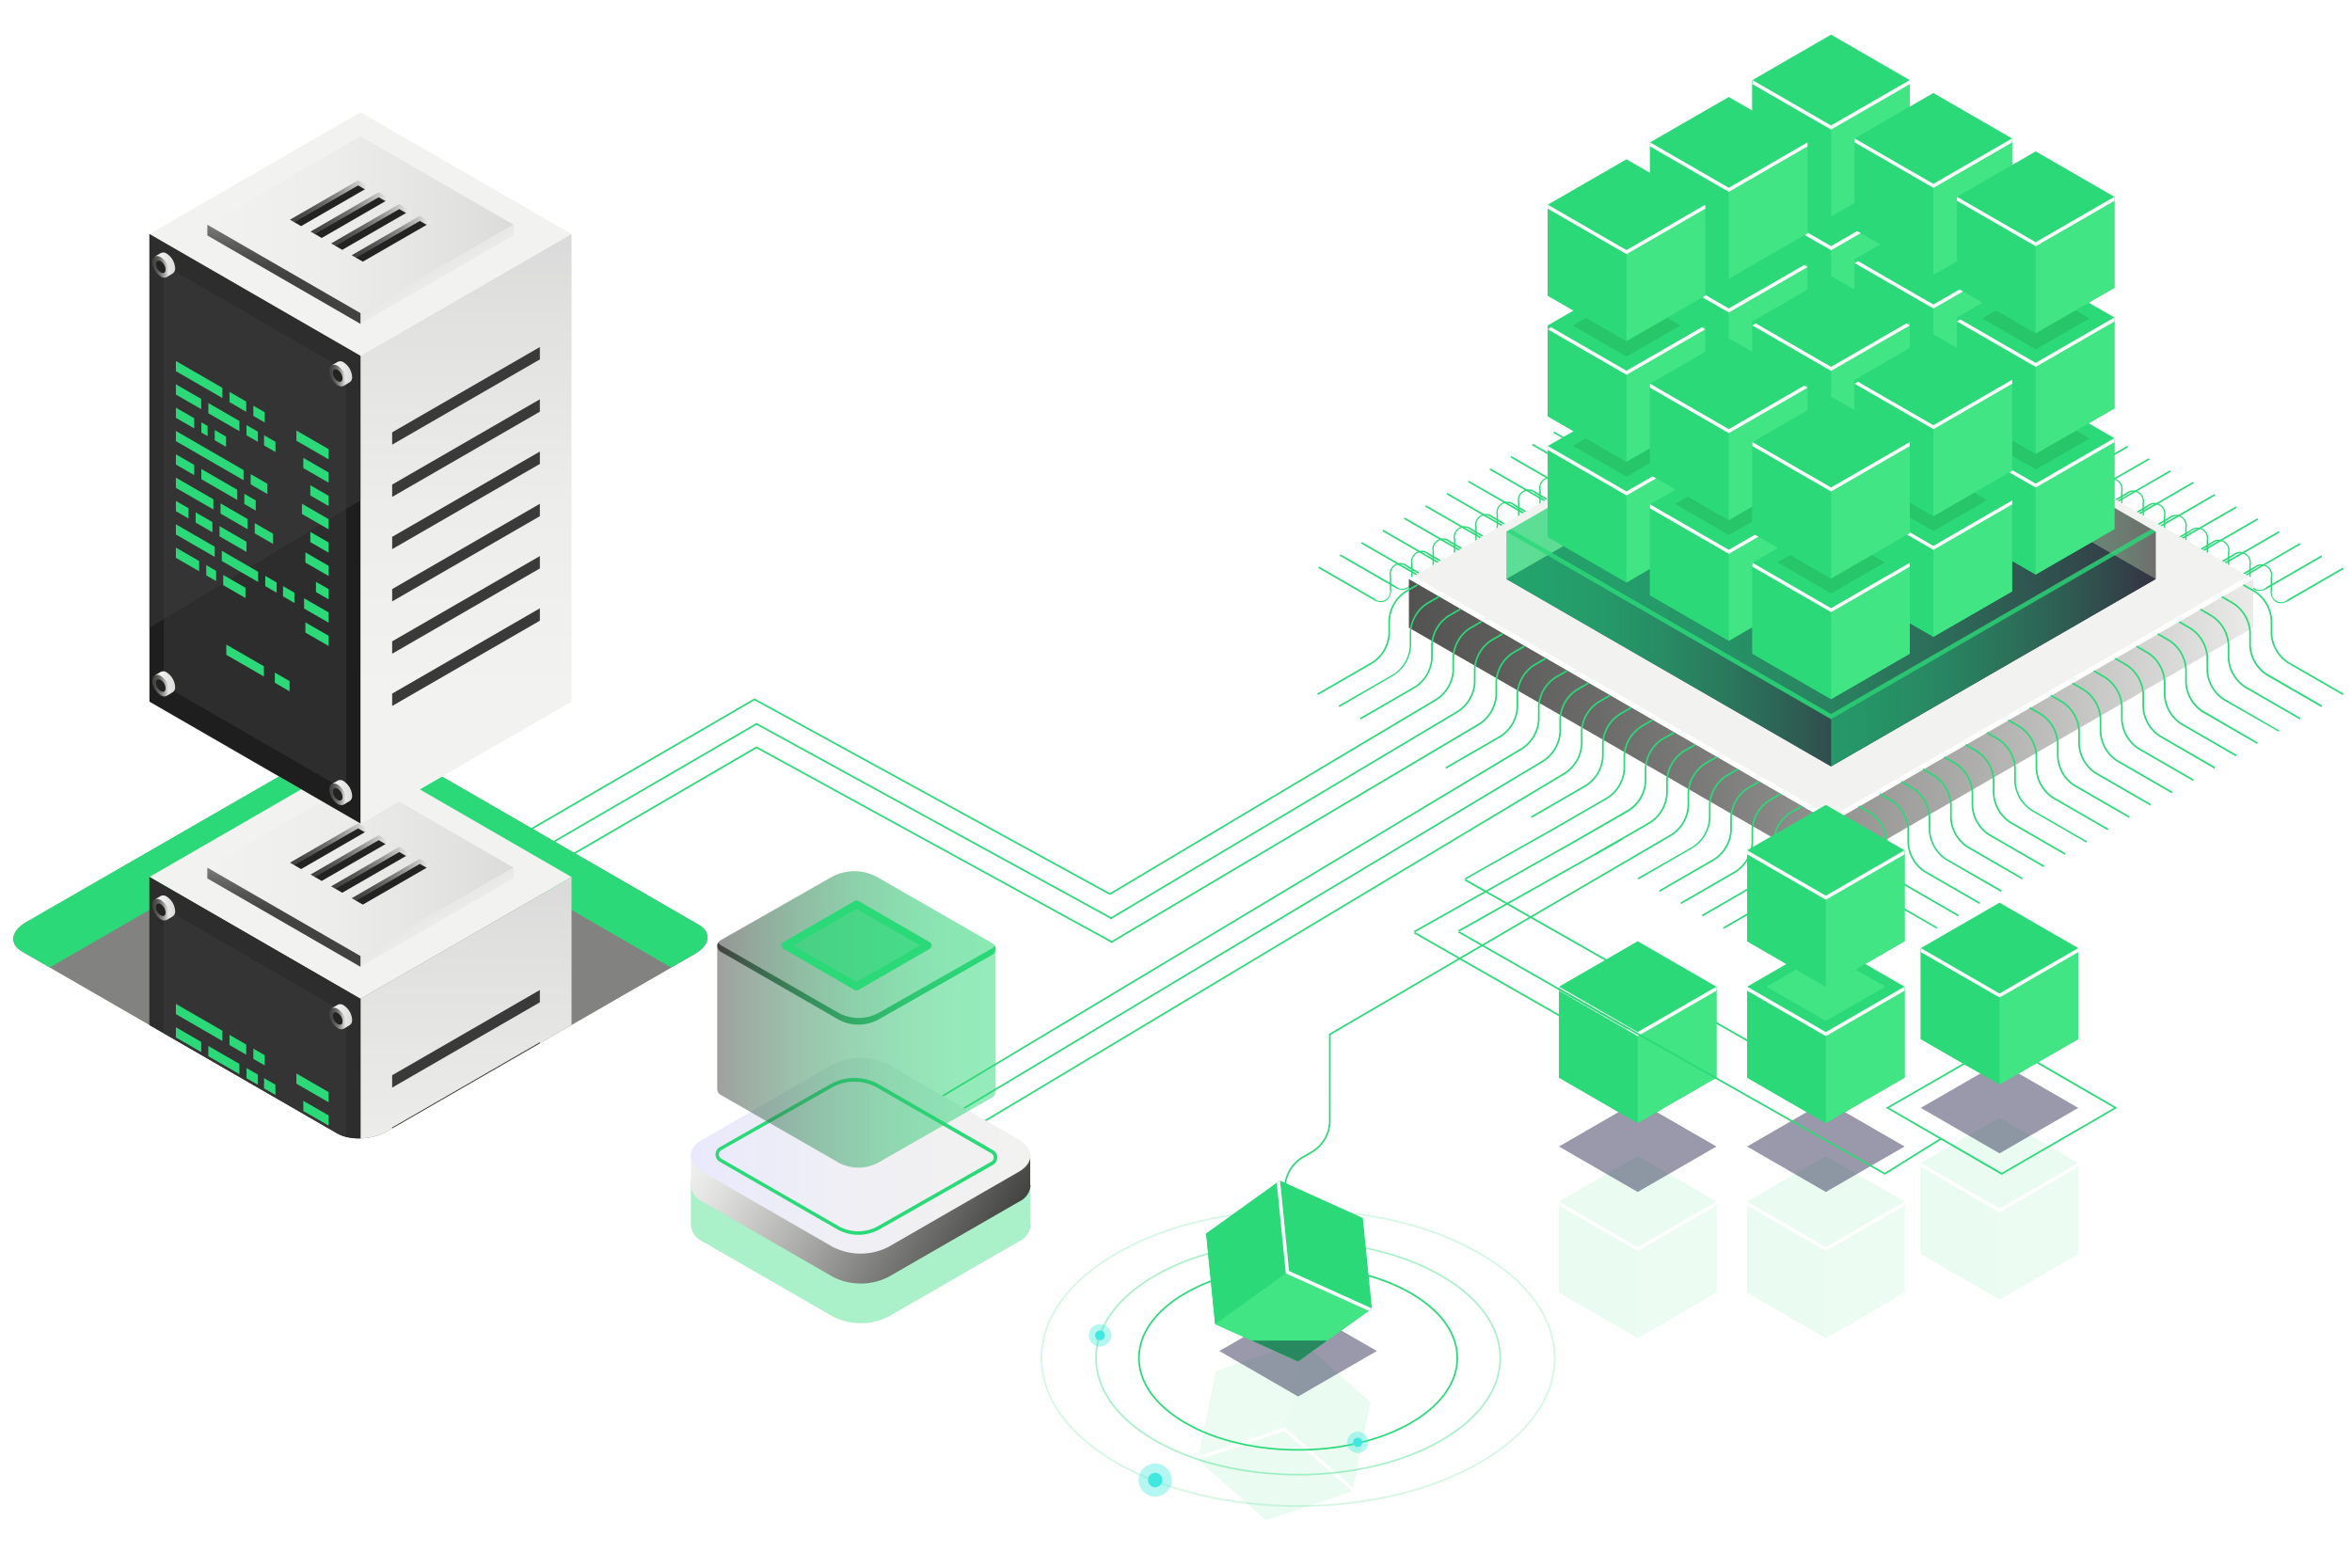 <svg xmlns="http://www.w3.org/2000/svg" xmlns:xlink="http://www.w3.org/1999/xlink" viewBox="0 0 450 300"><defs><style>.cls-1{mask:url(#mask);filter:url(#luminosity-noclip-12);}.cls-10,.cls-12,.cls-14,.cls-16,.cls-18,.cls-2,.cls-20,.cls-22,.cls-4,.cls-6,.cls-8{mix-blend-mode:multiply;}.cls-2{fill:url(#_ÂÁ_Ï_ÌÌ_È_ËÂÌÚ_117);}.cls-3{mask:url(#mask-2);filter:url(#luminosity-noclip-17);}.cls-4{fill:url(#_ÂÁ_Ï_ÌÌ_È_ËÂÌÚ_106);}.cls-5{mask:url(#mask-3);filter:url(#luminosity-noclip-18);}.cls-6{fill:url(#_ÂÁ_Ï_ÌÌ_È_ËÂÌÚ_106-2);}.cls-7{mask:url(#mask-4);filter:url(#luminosity-noclip-19);}.cls-8{fill:url(#_ÂÁ_Ï_ÌÌ_È_ËÂÌÚ_106-3);}.cls-9{mask:url(#mask-5);filter:url(#luminosity-noclip-20);}.cls-10{fill:url(#_ÂÁ_Ï_ÌÌ_È_ËÂÌÚ_106-4);}.cls-11{mask:url(#mask-6);filter:url(#luminosity-noclip-21);}.cls-12{fill:url(#_ÂÁ_Ï_ÌÌ_È_ËÂÌÚ_106-5);}.cls-13,.cls-17{mask:url(#mask-7);}.cls-13{filter:url(#luminosity-noclip-13);}.cls-14{fill:url(#_ÂÁ_Ï_ÌÌ_È_ËÂÌÚ_114);}.cls-15{mask:url(#mask-8);filter:url(#luminosity-noclip-22);}.cls-16{fill:url(#_ÂÁ_Ï_ÌÌ_È_ËÂÌÚ_106-6);}.cls-17{filter:url(#luminosity-noclip-14);}.cls-18{fill:url(#_ÂÁ_Ï_ÌÌ_È_ËÂÌÚ_114-2);}.cls-19{mask:url(#mask-10);filter:url(#luminosity-noclip-15);}.cls-20{fill:url(#_ÂÁ_Ï_ÌÌ_È_ËÂÌÚ_106-7);}.cls-21{mask:url(#mask-11);filter:url(#luminosity-noclip-16);}.cls-22{fill:url(#_ÂÁ_Ï_ÌÌ_È_ËÂÌÚ_106-8);}.cls-23{fill:none;}.cls-24{isolation:isolate;}.cls-25,.cls-34,.cls-37,.cls-39,.cls-42,.cls-43,.cls-53{fill:#2bd978;}.cls-25,.cls-46{mix-blend-mode:lighten;}.cls-26{fill:url(#_ÂÁ_Ï_ÌÌ_È_ËÂÌÚ_4);}.cls-27{fill:#f2f2f0;}.cls-28{fill:#fff;}.cls-29{fill:#0f054c;}.cls-30,.cls-31,.cls-32,.cls-33,.cls-34,.cls-35,.cls-36,.cls-49{opacity:0.5;}.cls-30{fill:url(#_ÂÁ_Ï_ÌÌ_È_ËÂÌÚ_5);}.cls-31{fill:url(#_ÂÁ_Ï_ÌÌ_È_ËÂÌÚ_5-2);}.cls-32{fill:url(#_ÂÁ_Ï_ÌÌ_È_ËÂÌÚ_5-3);}.cls-33{fill:url(#_ÂÁ_Ï_ÌÌ_È_ËÂÌÚ_5-4);}.cls-35{fill:url(#_ÂÁ_Ï_ÌÌ_È_ËÂÌÚ_5-5);}.cls-36{fill:url(#_ÂÁ_Ï_ÌÌ_È_ËÂÌÚ_5-6);}.cls-37{opacity:0.8;}.cls-38{opacity:0.1;}.cls-40{fill:#41e583;}.cls-41{fill:#03002d;}.cls-41,.cls-42,.cls-45{opacity:0.4;}.cls-43{opacity:0.2;}.cls-44{fill:#25bf63;}.cls-44,.cls-53{opacity:0.7;}.cls-45,.cls-46{fill:#42e8e0;}.cls-47{fill:url(#_ÂÁ_Ï_ÌÌ_È_ËÂÌÚ_9);}.cls-48{fill:url(#_ÂÁ_Ï_ÌÌ_È_ËÂÌÚ_8);}.cls-49{fill:url(#_ÂÁ_Ï_ÌÌ_È_ËÂÌÚ_7);}.cls-50{opacity:0.11;}.cls-51{fill:url(#_ÂÁ_Ï_ÌÌ_È_ËÂÌÚ_7-2);}.cls-52{fill:url(#_ÂÁ_Ï_ÌÌ_È_ËÂÌÚ_7-3);}.cls-54{fill:#424240;}.cls-101,.cls-103,.cls-105,.cls-107,.cls-109,.cls-111,.cls-113,.cls-54,.cls-56,.cls-99{opacity:0.66;}.cls-55{mask:url(#mask-12);}.cls-56{fill:url(#_ÂÁ_Ï_ÌÌ_È_ËÂÌÚ_19);}.cls-57{clip-path:url(#clip-path);}.cls-58{fill:url(#_ÂÁ_Ï_ÌÌ_È_ËÂÌÚ_17);}.cls-59{fill:#1e1e1e;}.cls-60{opacity:0.51;}.cls-61{fill:#3a3a3a;}.cls-62{mask:url(#mask-13);}.cls-63,.cls-82{opacity:0.78;}.cls-63{fill:url(#_ÂÁ_Ï_ÌÌ_È_ËÂÌÚ_18);}.cls-64{fill:url(#_ÂÁ_Ï_ÌÌ_È_ËÂÌÚ_17-2);}.cls-65{fill:url(#_ÂÁ_Ï_ÌÌ_È_ËÂÌÚ_17-3);}.cls-66{fill:url(#_ÂÁ_Ï_ÌÌ_È_ËÂÌÚ_16);}.cls-67{fill:#232323;}.cls-68{fill:url(#_ÂÁ_Ï_ÌÌ_È_ËÂÌÚ_16-2);}.cls-69{fill:url(#_ÂÁ_Ï_ÌÌ_È_ËÂÌÚ_16-3);}.cls-70{fill:url(#_ÂÁ_Ï_ÌÌ_È_ËÂÌÚ_16-4);}.cls-71{fill:url(#_ÂÁ_Ï_ÌÌ_È_ËÂÌÚ_16-5);}.cls-72{fill:url(#_ÂÁ_Ï_ÌÌ_È_ËÂÌÚ_17-4);}.cls-73{fill:url(#_ÂÁ_Ï_ÌÌ_È_ËÂÌÚ_16-6);}.cls-74{fill:url(#_ÂÁ_Ï_ÌÌ_È_ËÂÌÚ_17-5);}.cls-75{fill:url(#_ÂÁ_Ï_ÌÌ_È_ËÂÌÚ_16-7);}.cls-76{fill:url(#_ÂÁ_Ï_ÌÌ_È_ËÂÌÚ_17-6);}.cls-77{fill:url(#_ÂÁ_Ï_ÌÌ_È_ËÂÌÚ_16-8);}.cls-78{fill:url(#_ÂÁ_Ï_ÌÌ_È_ËÂÌÚ_17-7);}.cls-79{fill:url(#_ÂÁ_Ï_ÌÌ_È_ËÂÌÚ_16-9);}.cls-80{fill:url(#_ÂÁ_Ï_ÌÌ_È_ËÂÌÚ_17-8);}.cls-81{mask:url(#mask-14);}.cls-82{fill:url(#_ÂÁ_Ï_ÌÌ_È_ËÂÌÚ_18-2);}.cls-83{fill:url(#_ÂÁ_Ï_ÌÌ_È_ËÂÌÚ_17-9);}.cls-84{fill:url(#_ÂÁ_Ï_ÌÌ_È_ËÂÌÚ_17-10);}.cls-85{fill:url(#_ÂÁ_Ï_ÌÌ_È_ËÂÌÚ_16-10);}.cls-86{fill:url(#_ÂÁ_Ï_ÌÌ_È_ËÂÌÚ_16-11);}.cls-87{fill:url(#_ÂÁ_Ï_ÌÌ_È_ËÂÌÚ_16-12);}.cls-88{fill:url(#_ÂÁ_Ï_ÌÌ_È_ËÂÌÚ_16-13);}.cls-89{fill:url(#_ÂÁ_Ï_ÌÌ_È_ËÂÌÚ_16-14);}.cls-90{fill:url(#_ÂÁ_Ï_ÌÌ_È_ËÂÌÚ_17-11);}.cls-91{fill:url(#_ÂÁ_Ï_ÌÌ_È_ËÂÌÚ_16-15);}.cls-92{fill:url(#_ÂÁ_Ï_ÌÌ_È_ËÂÌÚ_17-12);}.cls-93{fill:url(#_ÂÁ_Ï_ÌÌ_È_ËÂÌÚ_16-16);}.cls-94{fill:url(#_ÂÁ_Ï_ÌÌ_È_ËÂÌÚ_17-13);}.cls-95{fill:url(#_ÂÁ_Ï_ÌÌ_È_ËÂÌÚ_16-17);}.cls-96{fill:url(#_ÂÁ_Ï_ÌÌ_È_ËÂÌÚ_17-14);}.cls-97{fill:url(#_ÂÁ_Ï_ÌÌ_È_ËÂÌÚ_16-18);}.cls-98{mask:url(#mask-15);}.cls-99{fill:url(#_ÂÁ_Ï_ÌÌ_È_ËÂÌÚ_10);}.cls-100{mask:url(#mask-16);}.cls-101{fill:url(#_ÂÁ_Ï_ÌÌ_È_ËÂÌÚ_10-2);}.cls-102{mask:url(#mask-17);}.cls-103{fill:url(#_ÂÁ_Ï_ÌÌ_È_ËÂÌÚ_10-3);}.cls-104{mask:url(#mask-18);}.cls-105{fill:url(#_ÂÁ_Ï_ÌÌ_È_ËÂÌÚ_10-4);}.cls-106{mask:url(#mask-19);}.cls-107{fill:url(#_ÂÁ_Ï_ÌÌ_È_ËÂÌÚ_10-5);}.cls-108{mask:url(#mask-20);}.cls-109{fill:url(#_ÂÁ_Ï_ÌÌ_È_ËÂÌÚ_10-6);}.cls-110{mask:url(#mask-21);}.cls-111{fill:url(#_ÂÁ_Ï_ÌÌ_È_ËÂÌÚ_10-7);}.cls-112{mask:url(#mask-22);}.cls-113{fill:url(#_ÂÁ_Ï_ÌÌ_È_ËÂÌÚ_10-8);}.cls-114{filter:url(#luminosity-noclip-11);}.cls-115{filter:url(#luminosity-noclip-10);}.cls-116{filter:url(#luminosity-noclip-8);}.cls-117{filter:url(#luminosity-noclip-7);}.cls-118{filter:url(#luminosity-noclip-6);}.cls-119{filter:url(#luminosity-noclip-5);}.cls-120{filter:url(#luminosity-noclip-4);}.cls-121{filter:url(#luminosity-noclip-3);}.cls-122{filter:url(#luminosity-noclip-2);}.cls-123{filter:url(#luminosity-noclip);}</style><filter id="luminosity-noclip" x="2.56" y="-8342" width="132.82" height="32766" filterUnits="userSpaceOnUse" color-interpolation-filters="sRGB"><feFlood flood-color="#fff" result="bg"/><feBlend in="SourceGraphic" in2="bg"/></filter><mask id="mask" x="2.56" y="-8342" width="132.82" height="32766" maskUnits="userSpaceOnUse"><g class="cls-123"/></mask><radialGradient id="_ÂÁ_Ï_ÌÌ_È_ËÂÌÚ_117" cx="68.97" cy="209.67" r="54.22" gradientUnits="userSpaceOnUse"><stop offset="0" stop-color="#e6e6e6"/><stop offset="0.1" stop-color="#e0e0e0"/><stop offset="0.23" stop-color="#cdcdcd"/><stop offset="0.39" stop-color="#afafaf"/><stop offset="0.57" stop-color="#868686"/><stop offset="0.75" stop-color="#505050"/><stop offset="0.95" stop-color="#101010"/><stop offset="1"/></radialGradient><filter id="luminosity-noclip-2" x="128.58" y="-8342" width="4.62" height="32766" filterUnits="userSpaceOnUse" color-interpolation-filters="sRGB"><feFlood flood-color="#fff" result="bg"/><feBlend in="SourceGraphic" in2="bg"/></filter><mask id="mask-2" x="128.58" y="-8342" width="4.62" height="32766" maskUnits="userSpaceOnUse"><g class="cls-122"/></mask><linearGradient id="_ÂÁ_Ï_ÌÌ_È_ËÂÌÚ_106" x1="-682.28" y1="1229.15" x2="-682.28" y2="1198.8" gradientTransform="matrix(0.87, 0.5, 0, 1.15, 721.75, -884.64)" gradientUnits="userSpaceOnUse"><stop offset="0"/><stop offset="0.06" stop-color="#2a2a2a"/><stop offset="0.15" stop-color="#626262"/><stop offset="0.23" stop-color="#929292"/><stop offset="0.31" stop-color="#b6b6b6"/><stop offset="0.39" stop-color="#d1d1d1"/><stop offset="0.45" stop-color="#e0e0e0"/><stop offset="0.51" stop-color="#e6e6e6"/><stop offset="0.55" stop-color="#dedede"/><stop offset="0.62" stop-color="#c9c9c9"/><stop offset="0.71" stop-color="#a7a7a7"/><stop offset="0.8" stop-color="#787878"/><stop offset="0.91" stop-color="#3b3b3b"/><stop offset="1"/></linearGradient><filter id="luminosity-noclip-3" x="137.17" y="-8342" width="4.62" height="32766" filterUnits="userSpaceOnUse" color-interpolation-filters="sRGB"><feFlood flood-color="#fff" result="bg"/><feBlend in="SourceGraphic" in2="bg"/></filter><mask id="mask-3" x="137.17" y="-8342" width="4.62" height="32766" maskUnits="userSpaceOnUse"><g class="cls-121"/></mask><linearGradient id="_ÂÁ_Ï_ÌÌ_È_ËÂÌÚ_106-2" x1="-672.36" y1="1220.34" x2="-672.36" y2="1205.64" xlink:href="#_ÂÁ_Ï_ÌÌ_È_ËÂÌÚ_106"/><filter id="luminosity-noclip-4" x="22.07" y="-8342" width="4.62" height="32766" filterUnits="userSpaceOnUse" color-interpolation-filters="sRGB"><feFlood flood-color="#fff" result="bg"/><feBlend in="SourceGraphic" in2="bg"/></filter><mask id="mask-4" x="22.07" y="-8342" width="4.62" height="32766" maskUnits="userSpaceOnUse"><g class="cls-120"/></mask><linearGradient id="_ÂÁ_Ï_ÌÌ_È_ËÂÌÚ_106-3" x1="-1879.65" y1="1765.37" x2="-1879.65" y2="1679.82" gradientTransform="matrix(-0.87, 0.5, 0, 1.15, -1603.4, -884.64)" xlink:href="#_ÂÁ_Ï_ÌÌ_È_ËÂÌÚ_106"/><filter id="luminosity-noclip-5" x="13.4" y="-8342" width="4.62" height="32766" filterUnits="userSpaceOnUse" color-interpolation-filters="sRGB"><feFlood flood-color="#fff" result="bg"/><feBlend in="SourceGraphic" in2="bg"/></filter><mask id="mask-5" x="13.4" y="-8342" width="4.62" height="32766" maskUnits="userSpaceOnUse"><g class="cls-119"/></mask><linearGradient id="_ÂÁ_Ï_ÌÌ_È_ËÂÌÚ_106-4" x1="-1869.64" y1="1765.37" x2="-1869.64" y2="1692.66" gradientTransform="matrix(-0.87, 0.5, 0, 1.15, -1603.4, -884.64)" xlink:href="#_ÂÁ_Ï_ÌÌ_È_ËÂÌÚ_106"/><filter id="luminosity-noclip-6" x="4.73" y="-8342" width="4.62" height="32766" filterUnits="userSpaceOnUse" color-interpolation-filters="sRGB"><feFlood flood-color="#fff" result="bg"/><feBlend in="SourceGraphic" in2="bg"/></filter><mask id="mask-6" x="4.73" y="-8342" width="4.62" height="32766" maskUnits="userSpaceOnUse"><g class="cls-118"/></mask><linearGradient id="_ÂÁ_Ï_ÌÌ_È_ËÂÌÚ_106-5" x1="-1859.64" y1="1738.96" x2="-1859.64" y2="1708.61" gradientTransform="matrix(-0.87, 0.5, 0, 1.15, -1603.4, -884.64)" xlink:href="#_ÂÁ_Ï_ÌÌ_È_ËÂÌÚ_106"/><filter id="luminosity-noclip-7" x="28.59" y="-8342" width="40.38" height="32766" filterUnits="userSpaceOnUse" color-interpolation-filters="sRGB"><feFlood flood-color="#fff" result="bg"/><feBlend in="SourceGraphic" in2="bg"/></filter><mask id="mask-7" x="28.59" y="-8342" width="40.38" height="32766" maskUnits="userSpaceOnUse"><g class="cls-117"/></mask><linearGradient id="_ÂÁ_Ï_ÌÌ_È_ËÂÌÚ_114" x1="28.59" y1="167.07" x2="68.97" y2="167.07" gradientUnits="userSpaceOnUse"><stop offset="0"/><stop offset="0.05" stop-color="#2f2f2f"/><stop offset="0.1" stop-color="#5a5a5a"/><stop offset="0.15" stop-color="#828282"/><stop offset="0.22" stop-color="#a4a4a4"/><stop offset="0.28" stop-color="silver"/><stop offset="0.36" stop-color="#d7d7d7"/><stop offset="0.44" stop-color="#e9e9e9"/><stop offset="0.54" stop-color="#f6f6f6"/><stop offset="0.68" stop-color="#fdfdfd"/><stop offset="1" stop-color="#fff"/></linearGradient><filter id="luminosity-noclip-8" x="-3.86" y="-8342" width="4.62" height="32766" filterUnits="userSpaceOnUse" color-interpolation-filters="sRGB"><feFlood flood-color="#fff" result="bg"/><feBlend in="SourceGraphic" in2="bg"/></filter><mask id="mask-8" x="-3.86" y="-8342" width="4.62" height="32766" maskUnits="userSpaceOnUse"><g class="cls-116"/></mask><linearGradient id="_ÂÁ_Ï_ÌÌ_È_ËÂÌÚ_106-6" x1="-1849.72" y1="1730.15" x2="-1849.72" y2="1715.45" gradientTransform="matrix(-0.87, 0.5, 0, 1.15, -1603.4, -884.64)" xlink:href="#_ÂÁ_Ï_ÌÌ_È_ËÂÌÚ_106"/><linearGradient id="_ÂÁ_Ï_ÌÌ_È_ËÂÌÚ_114-2" x1="28.59" y1="44.03" x2="68.97" y2="44.03" xlink:href="#_ÂÁ_Ï_ÌÌ_È_ËÂÌÚ_114"/><filter id="luminosity-noclip-10" x="111.25" y="-8342" width="4.62" height="32766" filterUnits="userSpaceOnUse" color-interpolation-filters="sRGB"><feFlood flood-color="#fff" result="bg"/><feBlend in="SourceGraphic" in2="bg"/></filter><mask id="mask-10" x="111.25" y="-8342" width="4.62" height="32766" maskUnits="userSpaceOnUse"><g class="cls-115"/></mask><linearGradient id="_ÂÁ_Ï_ÌÌ_È_ËÂÌÚ_106-7" x1="-702.29" y1="1255.56" x2="-702.29" y2="1170.01" xlink:href="#_ÂÁ_Ï_ÌÌ_È_ËÂÌÚ_106"/><filter id="luminosity-noclip-11" x="119.92" y="-8342" width="4.62" height="32766" filterUnits="userSpaceOnUse" color-interpolation-filters="sRGB"><feFlood flood-color="#fff" result="bg"/><feBlend in="SourceGraphic" in2="bg"/></filter><mask id="mask-11" x="119.92" y="-8342" width="4.62" height="32766" maskUnits="userSpaceOnUse"><g class="cls-114"/></mask><linearGradient id="_ÂÁ_Ï_ÌÌ_È_ËÂÌÚ_106-8" x1="-692.28" y1="1255.56" x2="-692.28" y2="1182.85" xlink:href="#_ÂÁ_Ï_ÌÌ_È_ËÂÌÚ_106"/><linearGradient id="_ÂÁ_Ï_ÌÌ_È_ËÂÌÚ_4" x1="229.63" y1="138.77" x2="436.63" y2="138.77" gradientUnits="userSpaceOnUse"><stop offset="0" stop-color="#424240"/><stop offset="0.11" stop-color="#494947"/><stop offset="0.28" stop-color="#5d5d5b"/><stop offset="0.48" stop-color="#7d7d7b"/><stop offset="0.7" stop-color="#aaaaa8"/><stop offset="0.94" stop-color="#e2e2e0"/><stop offset="1" stop-color="#f2f2f0"/></linearGradient><linearGradient id="_ÂÁ_Ï_ÌÌ_È_ËÂÌÚ_5" x1="288.21" y1="110.8" x2="412.46" y2="110.8" gradientUnits="userSpaceOnUse"><stop offset="0" stop-color="#2bd978"/><stop offset="0.14" stop-color="#2cd476"/><stop offset="0.31" stop-color="#2ec671"/><stop offset="0.49" stop-color="#32ae68"/><stop offset="0.68" stop-color="#378d5c"/><stop offset="0.87" stop-color="#3d634c"/><stop offset="1" stop-color="#424240"/></linearGradient><linearGradient id="_ÂÁ_Ï_ÌÌ_È_ËÂÌÚ_5-2" x1="350.33" y1="88.34" x2="412.46" y2="88.34" xlink:href="#_ÂÁ_Ï_ÌÌ_È_ËÂÌÚ_5"/><linearGradient id="_ÂÁ_Ï_ÌÌ_È_ËÂÌÚ_5-3" x1="288.21" y1="88.34" x2="350.33" y2="88.34" xlink:href="#_ÂÁ_Ï_ÌÌ_È_ËÂÌÚ_5"/><linearGradient id="_ÂÁ_Ï_ÌÌ_È_ËÂÌÚ_5-4" x1="288.21" y1="101.75" x2="412.46" y2="101.75" xlink:href="#_ÂÁ_Ï_ÌÌ_È_ËÂÌÚ_5"/><linearGradient id="_ÂÁ_Ï_ÌÌ_È_ËÂÌÚ_5-5" x1="350.33" y1="124.21" x2="412.46" y2="124.21" xlink:href="#_ÂÁ_Ï_ÌÌ_È_ËÂÌÚ_5"/><linearGradient id="_ÂÁ_Ï_ÌÌ_È_ËÂÌÚ_5-6" x1="288.21" y1="124.21" x2="350.33" y2="124.21" xlink:href="#_ÂÁ_Ï_ÌÌ_È_ËÂÌÚ_5"/><linearGradient id="_ÂÁ_Ï_ÌÌ_È_ËÂÌÚ_9" x1="138.65" y1="209.91" x2="190.16" y2="239.65" gradientUnits="userSpaceOnUse"><stop offset="0" stop-color="#f2f2f0"/><stop offset="0.14" stop-color="#e0e0de"/><stop offset="0.42" stop-color="#b1b1af"/><stop offset="0.82" stop-color="#666664"/><stop offset="1" stop-color="#424240"/></linearGradient><linearGradient id="_ÂÁ_Ï_ÌÌ_È_ËÂÌÚ_8" x1="132.19" y1="221.15" x2="197.11" y2="221.15" gradientUnits="userSpaceOnUse"><stop offset="0" stop-color="#e9e9fd"/><stop offset="0.43" stop-color="#efeff5"/><stop offset="1" stop-color="#f2f2f0"/></linearGradient><linearGradient id="_ÂÁ_Ï_ÌÌ_È_ËÂÌÚ_7" x1="137.24" y1="195.06" x2="190.49" y2="195.06" gradientUnits="userSpaceOnUse"><stop offset="0" stop-color="#424240"/><stop offset="0.13" stop-color="#3d634c"/><stop offset="0.32" stop-color="#378d5c"/><stop offset="0.51" stop-color="#32ae68"/><stop offset="0.69" stop-color="#2ec671"/><stop offset="0.86" stop-color="#2cd476"/><stop offset="1" stop-color="#2bd978"/></linearGradient><linearGradient id="_ÂÁ_Ï_ÌÌ_È_ËÂÌÚ_7-2" x1="137.24" y1="181.39" x2="190.49" y2="181.39" xlink:href="#_ÂÁ_Ï_ÌÌ_È_ËÂÌÚ_7"/><linearGradient id="_ÂÁ_Ï_ÌÌ_È_ËÂÌÚ_7-3" x1="137.24" y1="188.22" x2="190.49" y2="188.22" xlink:href="#_ÂÁ_Ï_ÌÌ_È_ËÂÌÚ_7"/><filter id="luminosity-noclip-12" x="2.56" y="141.18" width="132.82" height="76.69" filterUnits="userSpaceOnUse" color-interpolation-filters="sRGB"><feFlood flood-color="#fff" result="bg"/><feBlend in="SourceGraphic" in2="bg"/></filter><mask id="mask-12" x="2.56" y="141.18" width="132.82" height="76.69" maskUnits="userSpaceOnUse"><g class="cls-1"><path class="cls-2" d="M64.55,216.92,4.21,182.08c-2.44-1.41-2.14-3.87.68-5.5l59-34c2.82-1.63,7.09-1.81,9.53-.39L133.73,177c2.44,1.41,2.14,3.87-.68,5.5l-59,34C71.26,218.15,67,218.33,64.55,216.92Z"/></g></mask><radialGradient id="_ÂÁ_Ï_ÌÌ_È_ËÂÌÚ_19" cx="68.97" cy="209.67" r="54.22" gradientUnits="userSpaceOnUse"><stop offset="0" stop-color="#2bd978"/><stop offset="0.13" stop-color="#2cd376"/><stop offset="0.31" stop-color="#2fc06f"/><stop offset="0.51" stop-color="#33a264"/><stop offset="0.74" stop-color="#3a7954"/><stop offset="0.99" stop-color="#424441"/><stop offset="1" stop-color="#424240"/></radialGradient><clipPath id="clip-path"><path class="cls-23" d="M132-50.81,133.73,177c2.44,1.41,2.14,3.87-.68,5.5l-59,34c-2.82,1.63-7.09,1.81-9.53.4L4.2,182.08c-2.44-1.41-2.14-3.87.68-5.5L9.23-50.81"/></clipPath><linearGradient id="_ÂÁ_Ï_ÌÌ_È_ËÂÌÚ_17" x1="89.16" y1="255.43" x2="89.16" y2="170.22" gradientUnits="userSpaceOnUse"><stop offset="0" stop-color="#f2f2f0"/><stop offset="0.41" stop-color="#ededec"/><stop offset="0.9" stop-color="#dfdfde"/><stop offset="1" stop-color="#dbdbdb"/></linearGradient><filter id="luminosity-noclip-13" x="28.59" y="149.12" width="40.38" height="35.89" filterUnits="userSpaceOnUse" color-interpolation-filters="sRGB"><feFlood flood-color="#fff" result="bg"/><feBlend in="SourceGraphic" in2="bg"/></filter><mask id="mask-13" x="28.59" y="149.12" width="40.38" height="35.89" maskUnits="userSpaceOnUse"><g class="cls-13"><polygon class="cls-14" points="68.97 185.01 58.36 185.01 28.59 167.82 60.98 149.13 68.97 149.13 68.97 185.01"/></g></mask><linearGradient id="_ÂÁ_Ï_ÌÌ_È_ËÂÌÚ_18" x1="28.59" y1="167.07" x2="68.97" y2="167.07" gradientUnits="userSpaceOnUse"><stop offset="0" stop-color="#dbdbdb"/><stop offset="0.05" stop-color="#bdbdbc"/><stop offset="0.12" stop-color="#9c9c9b"/><stop offset="0.19" stop-color="#80807f"/><stop offset="0.28" stop-color="#696968"/><stop offset="0.37" stop-color="#575756"/><stop offset="0.49" stop-color="#4b4b49"/><stop offset="0.64" stop-color="#444442"/><stop offset="1" stop-color="#424240"/></linearGradient><linearGradient id="_ÂÁ_Ï_ÌÌ_È_ËÂÌÚ_17-2" x1="39.67" y1="166.04" x2="98.27" y2="166.04" xlink:href="#_ÂÁ_Ï_ÌÌ_È_ËÂÌÚ_17"/><linearGradient id="_ÂÁ_Ï_ÌÌ_È_ËÂÌÚ_17-3" x1="87.4" y1="182.13" x2="80.28" y2="169.69" xlink:href="#_ÂÁ_Ï_ÌÌ_È_ËÂÌÚ_17"/><linearGradient id="_ÂÁ_Ï_ÌÌ_È_ËÂÌÚ_16" x1="54.32" y1="176.23" x2="54.32" y2="157.25" gradientUnits="userSpaceOnUse"><stop offset="0" stop-color="#424240"/><stop offset="0.13" stop-color="#474745"/><stop offset="0.28" stop-color="#555553"/><stop offset="0.45" stop-color="#6d6d6b"/><stop offset="0.62" stop-color="#8e8e8c"/><stop offset="0.8" stop-color="#b9b9b7"/><stop offset="0.98" stop-color="#ececea"/><stop offset="1" stop-color="#f2f2f0"/></linearGradient><linearGradient id="_ÂÁ_Ï_ÌÌ_È_ËÂÌÚ_16-2" x1="55.48" y1="161.56" x2="70.65" y2="161.56" xlink:href="#_ÂÁ_Ï_ÌÌ_È_ËÂÌÚ_16"/><linearGradient id="_ÂÁ_Ï_ÌÌ_È_ËÂÌÚ_16-3" x1="59.41" y1="163.82" x2="74.59" y2="163.82" xlink:href="#_ÂÁ_Ï_ÌÌ_È_ËÂÌÚ_16"/><linearGradient id="_ÂÁ_Ï_ÌÌ_È_ËÂÌÚ_16-4" x1="63.35" y1="166.09" x2="78.53" y2="166.09" xlink:href="#_ÂÁ_Ï_ÌÌ_È_ËÂÌÚ_16"/><linearGradient id="_ÂÁ_Ï_ÌÌ_È_ËÂÌÚ_16-5" x1="67.29" y1="168.36" x2="82.46" y2="168.36" xlink:href="#_ÂÁ_Ï_ÌÌ_È_ËÂÌÚ_16"/><linearGradient id="_ÂÁ_Ï_ÌÌ_È_ËÂÌÚ_17-4" x1="63.49" y1="194.51" x2="67.37" y2="194.51" xlink:href="#_ÂÁ_Ï_ÌÌ_È_ËÂÌÚ_17"/><linearGradient id="_ÂÁ_Ï_ÌÌ_È_ËÂÌÚ_16-6" x1="63.01" y1="194.9" x2="66.23" y2="194.9" xlink:href="#_ÂÁ_Ï_ÌÌ_È_ËÂÌÚ_16"/><linearGradient id="_ÂÁ_Ï_ÌÌ_È_ËÂÌÚ_17-5" x1="29.62" y1="173.7" x2="33.51" y2="173.7" xlink:href="#_ÂÁ_Ï_ÌÌ_È_ËÂÌÚ_17"/><linearGradient id="_ÂÁ_Ï_ÌÌ_È_ËÂÌÚ_16-7" x1="29.15" y1="174.1" x2="32.36" y2="174.1" xlink:href="#_ÂÁ_Ï_ÌÌ_È_ËÂÌÚ_16"/><linearGradient id="_ÂÁ_Ï_ÌÌ_È_ËÂÌÚ_17-6" x1="63.49" y1="274.65" x2="67.37" y2="274.65" xlink:href="#_ÂÁ_Ï_ÌÌ_È_ËÂÌÚ_17"/><linearGradient id="_ÂÁ_Ï_ÌÌ_È_ËÂÌÚ_16-8" x1="63.01" y1="275.04" x2="66.23" y2="275.04" xlink:href="#_ÂÁ_Ï_ÌÌ_È_ËÂÌÚ_16"/><linearGradient id="_ÂÁ_Ï_ÌÌ_È_ËÂÌÚ_17-7" x1="29.62" y1="253.84" x2="33.51" y2="253.84" xlink:href="#_ÂÁ_Ï_ÌÌ_È_ËÂÌÚ_17"/><linearGradient id="_ÂÁ_Ï_ÌÌ_È_ËÂÌÚ_16-9" x1="29.15" y1="254.24" x2="32.36" y2="254.24" xlink:href="#_ÂÁ_Ï_ÌÌ_È_ËÂÌÚ_16"/><linearGradient id="_ÂÁ_Ï_ÌÌ_È_ËÂÌÚ_17-8" x1="89.16" y1="132.39" x2="89.16" y2="47.18" xlink:href="#_ÂÁ_Ï_ÌÌ_È_ËÂÌÚ_17"/><filter id="luminosity-noclip-14" x="28.59" y="26.09" width="40.38" height="35.89" filterUnits="userSpaceOnUse" color-interpolation-filters="sRGB"><feFlood flood-color="#fff" result="bg"/><feBlend in="SourceGraphic" in2="bg"/></filter><mask id="mask-14" x="28.59" y="26.09" width="40.38" height="35.89" maskUnits="userSpaceOnUse"><g class="cls-17"><polygon class="cls-18" points="68.97 61.98 58.36 61.98 28.59 44.79 60.98 26.09 68.97 26.09 68.97 61.98"/></g></mask><linearGradient id="_ÂÁ_Ï_ÌÌ_È_ËÂÌÚ_18-2" x1="28.59" y1="44.03" x2="68.97" y2="44.03" xlink:href="#_ÂÁ_Ï_ÌÌ_È_ËÂÌÚ_18"/><linearGradient id="_ÂÁ_Ï_ÌÌ_È_ËÂÌÚ_17-9" x1="39.67" y1="43" x2="98.27" y2="43" xlink:href="#_ÂÁ_Ï_ÌÌ_È_ËÂÌÚ_17"/><linearGradient id="_ÂÁ_Ï_ÌÌ_È_ËÂÌÚ_17-10" x1="87.4" y1="59.09" x2="80.28" y2="46.66" xlink:href="#_ÂÁ_Ï_ÌÌ_È_ËÂÌÚ_17"/><linearGradient id="_ÂÁ_Ï_ÌÌ_È_ËÂÌÚ_16-10" x1="54.32" y1="53.19" x2="54.32" y2="34.22" xlink:href="#_ÂÁ_Ï_ÌÌ_È_ËÂÌÚ_16"/><linearGradient id="_ÂÁ_Ï_ÌÌ_È_ËÂÌÚ_16-11" x1="55.48" y1="38.52" x2="70.65" y2="38.52" xlink:href="#_ÂÁ_Ï_ÌÌ_È_ËÂÌÚ_16"/><linearGradient id="_ÂÁ_Ï_ÌÌ_È_ËÂÌÚ_16-12" x1="59.41" y1="40.79" x2="74.59" y2="40.79" xlink:href="#_ÂÁ_Ï_ÌÌ_È_ËÂÌÚ_16"/><linearGradient id="_ÂÁ_Ï_ÌÌ_È_ËÂÌÚ_16-13" x1="63.35" y1="43.05" x2="78.53" y2="43.05" xlink:href="#_ÂÁ_Ï_ÌÌ_È_ËÂÌÚ_16"/><linearGradient id="_ÂÁ_Ï_ÌÌ_È_ËÂÌÚ_16-14" x1="67.29" y1="45.32" x2="82.46" y2="45.32" xlink:href="#_ÂÁ_Ï_ÌÌ_È_ËÂÌÚ_16"/><linearGradient id="_ÂÁ_Ï_ÌÌ_È_ËÂÌÚ_17-11" x1="63.49" y1="71.47" x2="67.37" y2="71.47" xlink:href="#_ÂÁ_Ï_ÌÌ_È_ËÂÌÚ_17"/><linearGradient id="_ÂÁ_Ï_ÌÌ_È_ËÂÌÚ_16-15" x1="63.01" y1="71.87" x2="66.23" y2="71.87" xlink:href="#_ÂÁ_Ï_ÌÌ_È_ËÂÌÚ_16"/><linearGradient id="_ÂÁ_Ï_ÌÌ_È_ËÂÌÚ_17-12" x1="29.62" y1="50.66" x2="33.51" y2="50.66" xlink:href="#_ÂÁ_Ï_ÌÌ_È_ËÂÌÚ_17"/><linearGradient id="_ÂÁ_Ï_ÌÌ_È_ËÂÌÚ_16-16" x1="29.15" y1="51.06" x2="32.36" y2="51.06" xlink:href="#_ÂÁ_Ï_ÌÌ_È_ËÂÌÚ_16"/><linearGradient id="_ÂÁ_Ï_ÌÌ_È_ËÂÌÚ_17-13" x1="63.49" y1="151.61" x2="67.37" y2="151.61" xlink:href="#_ÂÁ_Ï_ÌÌ_È_ËÂÌÚ_17"/><linearGradient id="_ÂÁ_Ï_ÌÌ_È_ËÂÌÚ_16-17" x1="63.01" y1="152.01" x2="66.23" y2="152.01" xlink:href="#_ÂÁ_Ï_ÌÌ_È_ËÂÌÚ_16"/><linearGradient id="_ÂÁ_Ï_ÌÌ_È_ËÂÌÚ_17-14" x1="29.62" y1="130.8" x2="33.51" y2="130.8" xlink:href="#_ÂÁ_Ï_ÌÌ_È_ËÂÌÚ_17"/><linearGradient id="_ÂÁ_Ï_ÌÌ_È_ËÂÌÚ_16-18" x1="29.15" y1="131.2" x2="32.36" y2="131.2" xlink:href="#_ÂÁ_Ï_ÌÌ_È_ËÂÌÚ_16"/><filter id="luminosity-noclip-15" x="111.25" y="114.88" width="4.62" height="99.48" filterUnits="userSpaceOnUse" color-interpolation-filters="sRGB"><feFlood flood-color="#fff" result="bg"/><feBlend in="SourceGraphic" in2="bg"/></filter><mask id="mask-15" x="111.25" y="114.88" width="4.62" height="99.48" maskUnits="userSpaceOnUse"><g class="cls-19"><path class="cls-20" d="M113.72,115.32l-.32-.19c-1.19-.69-2.15,0-2.15,1.63v93a5.15,5.15,0,0,0,2.15,4.11l.32.19c1.19.69,2.15,0,2.15-1.63v-93A5.15,5.15,0,0,0,113.72,115.32Z"/></g></mask><linearGradient id="_ÂÁ_Ï_ÌÌ_È_ËÂÌÚ_10" x1="-702.29" y1="1255.56" x2="-702.29" y2="1170.01" gradientTransform="matrix(0.87, 0.5, 0, 1.15, 721.75, -884.64)" gradientUnits="userSpaceOnUse"><stop offset="0" stop-color="#424240"/><stop offset="0.04" stop-color="#3f5647"/><stop offset="0.15" stop-color="#388559"/><stop offset="0.26" stop-color="#32a966"/><stop offset="0.35" stop-color="#2ec470"/><stop offset="0.44" stop-color="#2cd376"/><stop offset="0.51" stop-color="#2bd978"/><stop offset="0.57" stop-color="#2cd175"/><stop offset="0.66" stop-color="#2fbd6d"/><stop offset="0.77" stop-color="#359a61"/><stop offset="0.9" stop-color="#3c6b4f"/><stop offset="1" stop-color="#424240"/></linearGradient><filter id="luminosity-noclip-16" x="119.92" y="134.71" width="4.62" height="84.66" filterUnits="userSpaceOnUse" color-interpolation-filters="sRGB"><feFlood flood-color="#fff" result="bg"/><feBlend in="SourceGraphic" in2="bg"/></filter><mask id="mask-16" x="119.92" y="134.71" width="4.62" height="84.66" maskUnits="userSpaceOnUse"><g class="cls-21"><path class="cls-22" d="M122.39,135.15l-.32-.19c-1.19-.69-2.15,0-2.15,1.63v78.22a5.15,5.15,0,0,0,2.15,4.11l.32.19c1.19.69,2.15,0,2.15-1.63V139.26A5.15,5.15,0,0,0,122.39,135.15Z"/></g></mask><linearGradient id="_ÂÁ_Ï_ÌÌ_È_ËÂÌÚ_10-2" x1="-692.28" y1="1255.56" x2="-692.28" y2="1182.85" xlink:href="#_ÂÁ_Ï_ÌÌ_È_ËÂÌÚ_10"/><filter id="luminosity-noclip-17" x="128.58" y="158.13" width="4.62" height="35.75" filterUnits="userSpaceOnUse" color-interpolation-filters="sRGB"><feFlood flood-color="#fff" result="bg"/><feBlend in="SourceGraphic" in2="bg"/></filter><mask id="mask-17" x="128.58" y="158.13" width="4.62" height="35.75" maskUnits="userSpaceOnUse"><g class="cls-3"><path class="cls-4" d="M131.06,158.57l-.32-.19c-1.19-.69-2.15,0-2.15,1.63v29.31a5.15,5.15,0,0,0,2.15,4.11l.32.19c1.19.69,2.15,0,2.15-1.63V162.68A5.15,5.15,0,0,0,131.06,158.57Z"/></g></mask><linearGradient id="_ÂÁ_Ï_ÌÌ_È_ËÂÌÚ_10-3" x1="-682.28" y1="1229.15" x2="-682.28" y2="1198.8" xlink:href="#_ÂÁ_Ï_ÌÌ_È_ËÂÌÚ_10"/><filter id="luminosity-noclip-18" x="137.17" y="170.98" width="4.62" height="17.68" filterUnits="userSpaceOnUse" color-interpolation-filters="sRGB"><feFlood flood-color="#fff" result="bg"/><feBlend in="SourceGraphic" in2="bg"/></filter><mask id="mask-18" x="137.17" y="170.98" width="4.62" height="17.68" maskUnits="userSpaceOnUse"><g class="cls-5"><path class="cls-6" d="M139.65,171.43l-.32-.19c-1.19-.69-2.15,0-2.15,1.63v11.24a5.15,5.15,0,0,0,2.15,4.11l.32.19c1.19.69,2.15,0,2.15-1.63V175.54A5.15,5.15,0,0,0,139.65,171.43Z"/></g></mask><linearGradient id="_ÂÁ_Ï_ÌÌ_È_ËÂÌÚ_10-4" x1="-672.36" y1="1220.34" x2="-672.36" y2="1205.64" xlink:href="#_ÂÁ_Ï_ÌÌ_È_ËÂÌÚ_10"/><filter id="luminosity-noclip-19" x="22.07" y="114.88" width="4.62" height="99.48" filterUnits="userSpaceOnUse" color-interpolation-filters="sRGB"><feFlood flood-color="#fff" result="bg"/><feBlend in="SourceGraphic" in2="bg"/></filter><mask id="mask-19" x="22.07" y="114.88" width="4.62" height="99.48" maskUnits="userSpaceOnUse"><g class="cls-7"><path class="cls-8" d="M24.22,115.32l.32-.19c1.19-.69,2.15,0,2.15,1.63v93a5.15,5.15,0,0,1-2.15,4.11l-.32.19c-1.19.69-2.15,0-2.15-1.63v-93A5.15,5.15,0,0,1,24.22,115.32Z"/></g></mask><linearGradient id="_ÂÁ_Ï_ÌÌ_È_ËÂÌÚ_10-5" x1="-1879.65" y1="1765.37" x2="-1879.65" y2="1679.82" gradientTransform="matrix(-0.87, 0.5, 0, 1.15, -1603.4, -884.64)" xlink:href="#_ÂÁ_Ï_ÌÌ_È_ËÂÌÚ_10"/><filter id="luminosity-noclip-20" x="13.4" y="134.71" width="4.62" height="84.66" filterUnits="userSpaceOnUse" color-interpolation-filters="sRGB"><feFlood flood-color="#fff" result="bg"/><feBlend in="SourceGraphic" in2="bg"/></filter><mask id="mask-20" x="13.4" y="134.71" width="4.62" height="84.66" maskUnits="userSpaceOnUse"><g class="cls-9"><path class="cls-10" d="M15.55,135.15l.32-.19c1.19-.69,2.15,0,2.15,1.63v78.22a5.15,5.15,0,0,1-2.15,4.11l-.32.19c-1.19.69-2.15,0-2.15-1.63V139.26A5.15,5.15,0,0,1,15.55,135.15Z"/></g></mask><linearGradient id="_ÂÁ_Ï_ÌÌ_È_ËÂÌÚ_10-6" x1="-1869.64" y1="1765.37" x2="-1869.64" y2="1692.66" gradientTransform="matrix(-0.87, 0.5, 0, 1.15, -1603.4, -884.64)" xlink:href="#_ÂÁ_Ï_ÌÌ_È_ËÂÌÚ_10"/><filter id="luminosity-noclip-21" x="4.73" y="158.13" width="4.62" height="35.75" filterUnits="userSpaceOnUse" color-interpolation-filters="sRGB"><feFlood flood-color="#fff" result="bg"/><feBlend in="SourceGraphic" in2="bg"/></filter><mask id="mask-21" x="4.73" y="158.13" width="4.62" height="35.75" maskUnits="userSpaceOnUse"><g class="cls-11"><path class="cls-12" d="M6.88,158.57l.32-.19c1.19-.69,2.15,0,2.15,1.63v29.31a5.15,5.15,0,0,1-2.15,4.11l-.32.19c-1.19.69-2.15,0-2.15-1.63V162.68A5.15,5.15,0,0,1,6.88,158.57Z"/></g></mask><linearGradient id="_ÂÁ_Ï_ÌÌ_È_ËÂÌÚ_10-7" x1="-1859.64" y1="1738.96" x2="-1859.64" y2="1708.61" gradientTransform="matrix(-0.87, 0.5, 0, 1.15, -1603.4, -884.64)" xlink:href="#_ÂÁ_Ï_ÌÌ_È_ËÂÌÚ_10"/><filter id="luminosity-noclip-22" x="-3.86" y="170.98" width="4.62" height="17.68" filterUnits="userSpaceOnUse" color-interpolation-filters="sRGB"><feFlood flood-color="#fff" result="bg"/><feBlend in="SourceGraphic" in2="bg"/></filter><mask id="mask-22" x="-3.86" y="170.98" width="4.62" height="17.68" maskUnits="userSpaceOnUse"><g class="cls-15"><path class="cls-16" d="M-1.71,171.43l.32-.19c1.19-.69,2.15,0,2.15,1.63v11.24a5.15,5.15,0,0,1-2.15,4.11l-.32.19c-1.19.69-2.15,0-2.15-1.63V175.54A5.15,5.15,0,0,1-1.71,171.43Z"/></g></mask><linearGradient id="_ÂÁ_Ï_ÌÌ_È_ËÂÌÚ_10-8" x1="-1849.72" y1="1730.15" x2="-1849.72" y2="1715.45" gradientTransform="matrix(-0.87, 0.5, 0, 1.15, -1603.4, -884.64)" xlink:href="#_ÂÁ_Ï_ÌÌ_È_ËÂÌÚ_10"/></defs><title>data-to-ai-dense</title><g class="cls-24"><g id="Layer_1" data-name="Layer 1"><path class="cls-25" d="M341.92,70.55a3,3,0,0,1-1.51-.46L329.91,64l.16-.27,10.51,6.07a1.79,1.79,0,0,0,3-1.71V65.58a2.1,2.1,0,0,1,3.43-2l2.2,1.27-.16.27-2.2-1.27a1.79,1.79,0,0,0-3,1.71v2.53a2.39,2.39,0,0,1-1,2.21A1.81,1.81,0,0,1,341.92,70.55Z"/><path class="cls-25" d="M337.84,72.9a3,3,0,0,1-1.51-.46l-10.51-6.07.16-.27,10.51,6.07a1.79,1.79,0,0,0,3-1.71V67.93a2.1,2.1,0,0,1,3.43-2l2.2,1.27-.16.27-2.2-1.27a1.79,1.79,0,0,0-3,1.71v2.53a2.39,2.39,0,0,1-1,2.21A1.79,1.79,0,0,1,337.84,72.9Z"/><path class="cls-25" d="M333.75,75.26a3.05,3.05,0,0,1-1.51-.46l-10.51-6.07.16-.27,10.51,6.07a1.79,1.79,0,0,0,3-1.71V70.28a2.1,2.1,0,0,1,3.43-2l2.2,1.27-.16.27-2.2-1.27a1.79,1.79,0,0,0-3,1.71v2.54a2.39,2.39,0,0,1-1,2.2A1.8,1.8,0,0,1,333.75,75.26Z"/><path class="cls-25" d="M329.66,77.61a3.05,3.05,0,0,1-1.51-.46l-10.51-6.07.16-.27,10.51,6.07a1.79,1.79,0,0,0,3-1.71V72.63a2.1,2.1,0,0,1,3.43-2l2.2,1.27-.16.27-2.2-1.27a1.79,1.79,0,0,0-3,1.71v2.54a2.39,2.39,0,0,1-1,2.2A1.79,1.79,0,0,1,329.66,77.61Z"/><path class="cls-25" d="M325.57,80a3.05,3.05,0,0,1-1.51-.46l-10.51-6.07.16-.27,10.51,6.07a1.79,1.79,0,0,0,3-1.71V75a2.1,2.1,0,0,1,3.43-2l2.2,1.27-.16.27-2.2-1.27a1.79,1.79,0,0,0-3,1.71v2.54a2.39,2.39,0,0,1-1,2.2A1.8,1.8,0,0,1,325.57,80Z"/><path class="cls-25" d="M321.48,82.31a3.06,3.06,0,0,1-1.5-.46l-10.51-6.07.16-.27,10.51,6.07a1.79,1.79,0,0,0,3-1.71V77.34a2.1,2.1,0,0,1,3.43-2l2.2,1.27-.16.27-2.2-1.27a1.79,1.79,0,0,0-3,1.71v2.54a2.39,2.39,0,0,1-1,2.2A1.8,1.8,0,0,1,321.48,82.31Z"/><path class="cls-25" d="M317.39,84.66a3.06,3.06,0,0,1-1.51-.46l-10.51-6.07.16-.27L316,83.93a1.79,1.79,0,0,0,3-1.71V79.69a2.1,2.1,0,0,1,3.43-2l2.2,1.27-.16.27L322.28,78a1.79,1.79,0,0,0-3,1.71v2.54a2.39,2.39,0,0,1-1,2.2A1.8,1.8,0,0,1,317.39,84.66Z"/><path class="cls-25" d="M313.31,87a3.06,3.06,0,0,1-1.5-.46l-10.51-6.07.16-.27L312,86.28a1.79,1.79,0,0,0,3-1.71V82a2.1,2.1,0,0,1,3.43-2l2.2,1.27-.16.27-2.2-1.27a1.79,1.79,0,0,0-3,1.71v2.53a2.39,2.39,0,0,1-1,2.2A1.8,1.8,0,0,1,313.31,87Z"/><path class="cls-25" d="M309.22,89.37a3,3,0,0,1-1.51-.46L297.2,82.84l.16-.27,10.51,6.07a1.79,1.79,0,0,0,3-1.71V84.39a2.1,2.1,0,0,1,3.43-2l2.2,1.27-.16.27-2.2-1.27a1.79,1.79,0,0,0-3,1.71v2.53a2.39,2.39,0,0,1-1,2.21A1.81,1.81,0,0,1,309.22,89.37Z"/><path class="cls-25" d="M305.13,91.72a3,3,0,0,1-1.51-.46l-10.51-6.07.16-.27L303.78,91a1.79,1.79,0,0,0,3-1.71V86.74a2.1,2.1,0,0,1,3.43-2l2.2,1.27-.16.27L310,85a1.79,1.79,0,0,0-3,1.71v2.53a2.39,2.39,0,0,1-1,2.21A1.79,1.79,0,0,1,305.13,91.72Z"/><path class="cls-25" d="M301,94.07a3.05,3.05,0,0,1-1.51-.46L289,87.54l.16-.27,10.51,6.07a1.79,1.79,0,0,0,3-1.71V89.1a2.1,2.1,0,0,1,3.43-2l2.2,1.27-.16.27-2.2-1.27a1.79,1.79,0,0,0-3,1.71v2.54a2.39,2.39,0,0,1-1,2.2A1.8,1.8,0,0,1,301,94.07Z"/><path class="cls-25" d="M297,96.42a3,3,0,0,1-1.51-.46l-10.51-6.07.16-.27,10.51,6.07a1.79,1.79,0,0,0,3-1.71V91.45a2.1,2.1,0,0,1,3.43-2l2.2,1.27L304,91l-2.2-1.27a1.79,1.79,0,0,0-3,1.71V94a2.39,2.39,0,0,1-1,2.2A1.79,1.79,0,0,1,297,96.42Z"/><path class="cls-25" d="M292.87,98.77a3.06,3.06,0,0,1-1.51-.46l-10.51-6.07L281,92,291.52,98a1.79,1.79,0,0,0,3-1.71V93.8a2.1,2.1,0,0,1,3.43-2l2.2,1.27-.16.27-2.2-1.27a1.79,1.79,0,0,0-3,1.71v2.54a2.39,2.39,0,0,1-1,2.2A1.8,1.8,0,0,1,292.87,98.77Z"/><path class="cls-25" d="M288.78,101.13a3.06,3.06,0,0,1-1.51-.46L276.76,94.6l.16-.27,10.51,6.07a1.79,1.79,0,0,0,3-1.71V96.15a2.1,2.1,0,0,1,3.43-2l2.2,1.27-.16.27-2.2-1.27a1.79,1.79,0,0,0-3,1.71v2.54a2.39,2.39,0,0,1-1,2.2A1.8,1.8,0,0,1,288.78,101.13Z"/><path class="cls-25" d="M284.69,103.48a3.06,3.06,0,0,1-1.51-.46l-10.51-6.07.16-.27,10.51,6.07a1.79,1.79,0,0,0,3-1.71V98.5a2.1,2.1,0,0,1,3.43-2l2.2,1.27-.16.27-2.2-1.27a1.79,1.79,0,0,0-3,1.71V101a2.39,2.39,0,0,1-1,2.2A1.8,1.8,0,0,1,284.69,103.48Z"/><path class="cls-25" d="M280.6,105.83a3,3,0,0,1-1.51-.46L268.59,99.3l.16-.27,10.51,6.07a1.79,1.79,0,0,0,3-1.71v-2.53a2.1,2.1,0,0,1,3.43-2l2.2,1.27-.16.27-2.2-1.27a1.79,1.79,0,0,0-3,1.71v2.53a2.39,2.39,0,0,1-1,2.21A1.8,1.8,0,0,1,280.6,105.83Z"/><path class="cls-25" d="M276.51,108.18a3,3,0,0,1-1.51-.46l-10.51-6.07.16-.27,10.51,6.07a1.79,1.79,0,0,0,3-1.71v-2.53a2.1,2.1,0,0,1,3.43-2l2.2,1.27-.16.27-2.2-1.27a1.79,1.79,0,0,0-3,1.71v2.53a2.39,2.39,0,0,1-1,2.2A1.8,1.8,0,0,1,276.51,108.18Z"/><path class="cls-25" d="M272.43,110.53a3.05,3.05,0,0,1-1.51-.46L260.41,104l.16-.27,10.51,6.07a1.79,1.79,0,0,0,3-1.71v-2.54a2.1,2.1,0,0,1,3.43-2l2.2,1.27-.16.27-2.2-1.27a1.79,1.79,0,0,0-3,1.71v2.54a2.39,2.39,0,0,1-1,2.2A1.79,1.79,0,0,1,272.43,110.53Z"/><path class="cls-25" d="M268.34,112.88a3.05,3.05,0,0,1-1.51-.46l-10.51-6.07.16-.27L267,112.15a1.79,1.79,0,0,0,3-1.71v-2.54a2.1,2.1,0,0,1,3.43-2l2.2,1.27-.16.27-2.2-1.27a1.79,1.79,0,0,0-3,1.71v2.54a2.39,2.39,0,0,1-1,2.2A1.8,1.8,0,0,1,268.34,112.88Z"/><path class="cls-25" d="M264.25,115.23a3.05,3.05,0,0,1-1.51-.46l-10.51-6.07.16-.27,10.51,6.07a1.79,1.79,0,0,0,3-1.71v-2.54a2.1,2.1,0,0,1,3.43-2l2.2,1.27-.16.27-2.2-1.27a1.79,1.79,0,0,0-3,1.71v2.54a2.39,2.39,0,0,1-1,2.2A1.79,1.79,0,0,1,264.25,115.23Z"/><path class="cls-25" d="M358.68,70.75a1.8,1.8,0,0,1-.91-.24,2.39,2.39,0,0,1-1-2.2V65.77a1.79,1.79,0,0,0-3-1.71l-2.2,1.27-.16-.27,2.2-1.27a2.1,2.1,0,0,1,3.43,2v2.54A1.79,1.79,0,0,0,360,70l10.51-6.07.16.27-10.51,6.07A3.06,3.06,0,0,1,358.68,70.75Z"/><path class="cls-25" d="M362.76,73.1a1.8,1.8,0,0,1-.91-.24,2.39,2.39,0,0,1-1-2.2V68.12a1.79,1.79,0,0,0-3-1.71l-2.2,1.27-.16-.27,2.2-1.27a2.1,2.1,0,0,1,3.43,2v2.54a1.79,1.79,0,0,0,3,1.71l10.51-6.07.16.27-10.51,6.07A3.06,3.06,0,0,1,362.76,73.1Z"/><path class="cls-25" d="M366.85,75.45a1.8,1.8,0,0,1-.91-.24,2.39,2.39,0,0,1-1-2.2V70.48a1.79,1.79,0,0,0-3-1.71L359.78,70l-.16-.27,2.2-1.27a2.1,2.1,0,0,1,3.43,2V73a1.79,1.79,0,0,0,3,1.71l10.51-6.07.16.27L368.36,75A3.06,3.06,0,0,1,366.85,75.45Z"/><path class="cls-25" d="M370.94,77.8a1.8,1.8,0,0,1-.91-.23,2.39,2.39,0,0,1-1-2.21V72.83a1.79,1.79,0,0,0-3-1.71l-2.2,1.27-.16-.27,2.2-1.27a2.1,2.1,0,0,1,3.43,2v2.53a1.79,1.79,0,0,0,3,1.71L382.8,71l.16.27-10.51,6.07A3,3,0,0,1,370.94,77.8Z"/><path class="cls-25" d="M375,80.15a1.79,1.79,0,0,1-.91-.23,2.39,2.39,0,0,1-1-2.21V75.18a1.79,1.79,0,0,0-3-1.71L368,74.74l-.16-.27L370,73.2a2.1,2.1,0,0,1,3.43,2v2.53a1.79,1.79,0,0,0,3,1.71l10.51-6.07.16.27-10.51,6.07A3.05,3.05,0,0,1,375,80.15Z"/><path class="cls-25" d="M379.12,82.5a1.79,1.79,0,0,1-.91-.23,2.39,2.39,0,0,1-1-2.2V77.53a1.79,1.79,0,0,0-3-1.71L372,77.09l-.16-.27,2.2-1.27a2.1,2.1,0,0,1,3.43,2v2.54a1.79,1.79,0,0,0,3,1.71L391,75.7l.16.27L380.62,82A3.05,3.05,0,0,1,379.12,82.5Z"/><path class="cls-25" d="M383.2,84.86a1.79,1.79,0,0,1-.91-.23,2.39,2.39,0,0,1-1-2.2V79.88a1.79,1.79,0,0,0-3-1.71l-2.2,1.27-.16-.27,2.2-1.27a2.1,2.1,0,0,1,3.43,2v2.54a1.79,1.79,0,0,0,3,1.71l10.51-6.07.16.27L384.71,84.4A3.05,3.05,0,0,1,383.2,84.86Z"/><path class="cls-25" d="M387.29,87.21a1.8,1.8,0,0,1-.91-.24,2.39,2.39,0,0,1-1-2.2V82.23a1.79,1.79,0,0,0-3-1.71l-2.2,1.27-.16-.27,2.2-1.27a2.1,2.1,0,0,1,3.43,2v2.54a1.79,1.79,0,0,0,3,1.71l10.51-6.07.16.27L388.8,86.75A3.06,3.06,0,0,1,387.29,87.21Z"/><path class="cls-25" d="M391.38,89.56a1.8,1.8,0,0,1-.91-.24,2.39,2.39,0,0,1-1-2.2V84.58a1.79,1.79,0,0,0-3-1.71l-2.2,1.27-.16-.27,2.2-1.27a2.1,2.1,0,0,1,3.43,2v2.54a1.79,1.79,0,0,0,3,1.71L402.92,83l.16.27L392.89,89.1A3.06,3.06,0,0,1,391.38,89.56Z"/><path class="cls-25" d="M395.47,91.91a1.79,1.79,0,0,1-.91-.24,2.39,2.39,0,0,1-1-2.2V86.94a1.79,1.79,0,0,0-3-1.71l-2.2,1.27-.16-.27,2.2-1.27a2.1,2.1,0,0,1,3.43,2v2.54a1.79,1.79,0,0,0,3,1.71L407,85.31l.16.27L397,91.45A3.06,3.06,0,0,1,395.47,91.91Z"/><path class="cls-25" d="M399.56,94.26a1.8,1.8,0,0,1-.91-.24,2.39,2.39,0,0,1-1-2.2V89.29a1.79,1.79,0,0,0-3-1.71l-2.2,1.27-.16-.27,2.2-1.27a2.1,2.1,0,0,1,3.43,2v2.53a1.79,1.79,0,0,0,3,1.71l10.19-5.86.16.27L401.06,93.8A3.06,3.06,0,0,1,399.56,94.26Z"/><path class="cls-25" d="M403.64,96.61a1.8,1.8,0,0,1-.91-.23,2.39,2.39,0,0,1-1-2.21V91.64a1.79,1.79,0,0,0-3-1.71l-2.2,1.27-.16-.27,2.2-1.27a2.1,2.1,0,0,1,3.43,2v2.53a1.79,1.79,0,0,0,3,1.71L415.18,90l.16.27-10.19,5.86A3,3,0,0,1,403.64,96.61Z"/><path class="cls-25" d="M407.73,99a1.79,1.79,0,0,1-.91-.23,2.39,2.39,0,0,1-1-2.21V94a1.79,1.79,0,0,0-3-1.71l-2.2,1.27-.16-.27,2.2-1.27a2.1,2.1,0,0,1,3.43,2v2.53a1.79,1.79,0,0,0,3,1.71l10.51-6.07.16.27-10.51,6.07A3.05,3.05,0,0,1,407.73,99Z"/><path class="cls-25" d="M411.82,101.32a1.79,1.79,0,0,1-.91-.23,2.39,2.39,0,0,1-1-2.2V96.34a1.79,1.79,0,0,0-3-1.71l-2.2,1.27-.16-.27,2.2-1.27a2.1,2.1,0,0,1,3.43,2v2.54a1.79,1.79,0,0,0,3,1.71l10.51-6.07.16.27-10.51,6.07A3.05,3.05,0,0,1,411.82,101.32Z"/><path class="cls-25" d="M415.91,103.67a1.8,1.8,0,0,1-.91-.23,2.39,2.39,0,0,1-1-2.2V98.69A1.79,1.79,0,0,0,411,97l-2.2,1.27-.16-.27,2.2-1.27a2.1,2.1,0,0,1,3.43,2v2.54a1.79,1.79,0,0,0,3,1.71l10.51-6.07.16.27-10.51,6.07A3.05,3.05,0,0,1,415.91,103.67Z"/><path class="cls-25" d="M420,106a1.8,1.8,0,0,1-.91-.24,2.39,2.39,0,0,1-1-2.2V101a1.79,1.79,0,0,0-3-1.71l-2.2,1.27-.16-.27,2.2-1.27a2.1,2.1,0,0,1,3.43,2v2.54a1.79,1.79,0,0,0,3,1.71l10.51-6.07.16.27-10.51,6.07A3.06,3.06,0,0,1,420,106Z"/><path class="cls-25" d="M424.09,108.37a1.8,1.8,0,0,1-.91-.24,2.39,2.39,0,0,1-1-2.2V103.4a1.79,1.79,0,0,0-3-1.71L417,103l-.16-.27,2.2-1.27a2.1,2.1,0,0,1,3.43,2v2.54a1.79,1.79,0,0,0,3,1.71l10.51-6.07.16.27-10.51,6.07A3.06,3.06,0,0,1,424.09,108.37Z"/><path class="cls-25" d="M428.17,110.72a1.8,1.8,0,0,1-.91-.24,2.39,2.39,0,0,1-1-2.2v-2.53a1.79,1.79,0,0,0-3-1.71l-2.2,1.27-.16-.27,2.2-1.27a2.1,2.1,0,0,1,3.43,2v2.53a1.79,1.79,0,0,0,3,1.71L440,103.92l.16.27-10.51,6.07A3.06,3.06,0,0,1,428.17,110.72Z"/><path class="cls-25" d="M432.26,113.08a1.8,1.8,0,0,1-.91-.23,2.39,2.39,0,0,1-1-2.2V108.1a1.79,1.79,0,0,0-3-1.71l-2.2,1.27-.16-.27,2.2-1.27a2.1,2.1,0,0,1,3.43,2v2.53a1.79,1.79,0,0,0,3,1.71l10.51-6.07.16.27-10.51,6.07A3,3,0,0,1,432.26,113.08Z"/><path class="cls-25" d="M436.35,115.43a1.79,1.79,0,0,1-.91-.23,2.39,2.39,0,0,1-1-2.21v-2.53a1.79,1.79,0,0,0-3-1.71l-2.2,1.27-.16-.27,2.2-1.27a2.1,2.1,0,0,1,3.43,2V113a1.79,1.79,0,0,0,3,1.71l10.51-6.07.16.27L437.86,115A3.05,3.05,0,0,1,436.35,115.43Z"/><polygon class="cls-26" points="431.1 110.79 431.1 120.12 350.33 166.75 269.56 120.12 269.56 110.79 431.1 110.79"/><polygon class="cls-27" points="350.33 157.42 269.56 110.79 350.33 64.16 431.1 110.79 350.33 157.42"/><polygon class="cls-28" points="350.33 156.33 270.51 110.24 269.56 110.79 350.33 157.42 431.1 110.79 430.16 110.24 350.33 156.33"/><polygon class="cls-29" points="350.33 146.66 288.21 110.8 350.33 74.93 412.45 110.8 350.33 146.66"/><polygon class="cls-30" points="350.33 146.66 288.21 110.8 350.33 74.93 412.45 110.8 350.33 146.66"/><polygon class="cls-31" points="350.33 65.89 412.45 101.75 412.45 110.8 350.33 74.93 350.33 65.89"/><polygon class="cls-32" points="350.33 74.93 288.21 110.8 288.21 101.75 350.33 65.89 350.33 74.93"/><polygon class="cls-33" points="350.33 137.62 288.21 101.75 350.33 65.89 412.45 101.75 350.33 137.62"/><polygon class="cls-34" points="350.33 116.08 325.51 101.75 350.33 87.42 375.16 101.75 350.33 116.08"/><polygon class="cls-34" points="350.33 88.74 374.01 102.41 375.16 101.75 350.33 87.42 325.51 101.75 326.65 102.41 350.33 88.74"/><polygon class="cls-35" points="350.33 137.62 350.33 146.66 412.45 110.8 412.45 101.75 350.33 137.62"/><polygon class="cls-36" points="288.21 101.75 288.21 110.8 350.33 146.66 350.33 137.62 288.21 101.75"/><polygon class="cls-37" points="350.33 136.63 289.07 101.26 288.21 101.75 350.33 137.62 412.45 101.75 411.6 101.26 350.33 136.63"/><path class="cls-25" d="M370.53,177.72,360,171.65a7.24,7.24,0,0,1-3.27-5.67v-2.54a6.89,6.89,0,0,0-3.11-5.39l-2.2-1.27.16-.27,2.2,1.27a7.24,7.24,0,0,1,3.27,5.67V166a6.89,6.89,0,0,0,3.11,5.39l10.51,6.07Z"/><path class="cls-25" d="M374.62,175.36l-10.51-6.07a7.24,7.24,0,0,1-3.27-5.67v-2.54a6.89,6.89,0,0,0-3.11-5.39l-2.2-1.27.16-.27,2.2,1.27a7.24,7.24,0,0,1,3.27,5.67v2.54a6.89,6.89,0,0,0,3.11,5.39l10.51,6.07Z"/><path class="cls-25" d="M378.71,173l-10.51-6.07a7.24,7.24,0,0,1-3.27-5.67v-2.53a6.9,6.9,0,0,0-3.11-5.39l-2.2-1.27.16-.27,2.2,1.27a7.24,7.24,0,0,1,3.27,5.67v2.53a6.9,6.9,0,0,0,3.11,5.39l10.51,6.07Z"/><path class="cls-25" d="M382.8,170.65l-10.51-6.07a7.24,7.24,0,0,1-3.27-5.67v-2.54A6.89,6.89,0,0,0,365.9,151l-2.2-1.27.16-.27,2.2,1.27a7.24,7.24,0,0,1,3.27,5.67v2.54a6.89,6.89,0,0,0,3.11,5.39L383,170.38Z"/><path class="cls-25" d="M386.89,168.29l-10.51-6.07a7.24,7.24,0,0,1-3.27-5.67V154a6.89,6.89,0,0,0-3.11-5.39l-2.2-1.27.16-.27,2.2,1.27a7.24,7.24,0,0,1,3.27,5.67v2.54a6.89,6.89,0,0,0,3.11,5.39L387,168Z"/><path class="cls-25" d="M391,165.94l-10.51-6.07a7.24,7.24,0,0,1-3.27-5.67v-2.53a6.9,6.9,0,0,0-3.11-5.39l-2.2-1.27.16-.27,2.2,1.27a7.24,7.24,0,0,1,3.27,5.67v2.53a6.9,6.9,0,0,0,3.11,5.39l10.51,6.07Z"/><path class="cls-25" d="M395.06,163.58l-10.51-6.07a7.24,7.24,0,0,1-3.27-5.67v-2.54a6.9,6.9,0,0,0-3.11-5.39l-2.2-1.27.16-.27,2.2,1.27a7.24,7.24,0,0,1,3.27,5.67v2.54a6.89,6.89,0,0,0,3.11,5.39l10.51,6.07Z"/><path class="cls-25" d="M399.15,161.23l-10.51-6.07a7.24,7.24,0,0,1-3.27-5.67V147a6.89,6.89,0,0,0-3.11-5.39l-2.2-1.27.16-.27,2.2,1.27a7.24,7.24,0,0,1,3.27,5.67v2.54a6.89,6.89,0,0,0,3.11,5.39L399.31,161Z"/><path class="cls-25" d="M403.24,158.87l-10.51-6.07a7.24,7.24,0,0,1-3.27-5.67V144.6a6.9,6.9,0,0,0-3.11-5.39l-2.2-1.27.16-.27,2.2,1.27a7.24,7.24,0,0,1,3.27,5.67v2.53a6.9,6.9,0,0,0,3.11,5.39l10.51,6.07Z"/><path class="cls-25" d="M407.33,156.51l-10.51-6.07a7.24,7.24,0,0,1-3.27-5.67v-2.54a6.89,6.89,0,0,0-3.11-5.39l-2.2-1.27.16-.27,2.2,1.27a7.24,7.24,0,0,1,3.27,5.67v2.54a6.89,6.89,0,0,0,3.11,5.39l10.51,6.07Z"/><path class="cls-25" d="M411.41,154.16l-10.51-6.07a7.24,7.24,0,0,1-3.27-5.67v-2.54a6.89,6.89,0,0,0-3.11-5.39l-2.2-1.27.16-.27,2.2,1.27a7.24,7.24,0,0,1,3.27,5.67v2.54a6.89,6.89,0,0,0,3.11,5.39l10.51,6.07Z"/><path class="cls-25" d="M415.5,151.8,405,145.73a7.24,7.24,0,0,1-3.27-5.67v-2.53a6.9,6.9,0,0,0-3.11-5.39l-2.2-1.27.16-.27,2.2,1.27a7.24,7.24,0,0,1,3.27,5.67v2.53a6.89,6.89,0,0,0,3.11,5.39l10.51,6.07Z"/><path class="cls-25" d="M419.59,149.45l-10.51-6.07a7.24,7.24,0,0,1-3.27-5.67v-2.54a6.89,6.89,0,0,0-3.11-5.39l-2.2-1.27.16-.27,2.2,1.27a7.24,7.24,0,0,1,3.27,5.67v2.54a6.89,6.89,0,0,0,3.11,5.39l10.51,6.07Z"/><path class="cls-25" d="M423.68,147.09,413.17,141a7.24,7.24,0,0,1-3.27-5.67v-2.54a6.89,6.89,0,0,0-3.11-5.39l-2.2-1.27.16-.27,2.2,1.27a7.24,7.24,0,0,1,3.27,5.67v2.54a6.9,6.9,0,0,0,3.11,5.39l10.51,6.07Z"/><path class="cls-25" d="M427.77,144.73l-10.51-6.07A7.24,7.24,0,0,1,414,133v-2.53a6.9,6.9,0,0,0-3.11-5.39l-2.2-1.27.16-.27,2.2,1.27a7.24,7.24,0,0,1,3.27,5.67V133a6.89,6.89,0,0,0,3.11,5.39l10.51,6.07Z"/><path class="cls-25" d="M431.86,142.38l-10.51-6.07a7.24,7.24,0,0,1-3.27-5.67v-2.54a6.89,6.89,0,0,0-3.11-5.39l-2.2-1.27.16-.27,2.2,1.27a7.24,7.24,0,0,1,3.27,5.67v2.54A6.89,6.89,0,0,0,421.5,136L432,142.11Z"/><path class="cls-25" d="M435.94,140,425.43,134a7.24,7.24,0,0,1-3.27-5.67v-2.54a6.89,6.89,0,0,0-3.11-5.39l-2.2-1.27.16-.27,2.2,1.27a7.24,7.24,0,0,1,3.27,5.67v2.54a6.89,6.89,0,0,0,3.11,5.39l10.51,6.07Z"/><path class="cls-25" d="M440,137.67l-10.51-6.07a7.24,7.24,0,0,1-3.27-5.67V123.4a6.9,6.9,0,0,0-3.11-5.39l-2.2-1.27.16-.27,2.2,1.27a7.24,7.24,0,0,1,3.27,5.67v2.53a6.89,6.89,0,0,0,3.11,5.39l10.51,6.07Z"/><path class="cls-25" d="M444.12,135.31l-10.51-6.07a7.24,7.24,0,0,1-3.27-5.67V121a6.89,6.89,0,0,0-3.11-5.39l-2.2-1.27.16-.27,2.2,1.27a7.24,7.24,0,0,1,3.27,5.67v2.54a6.89,6.89,0,0,0,3.11,5.39L444.28,135Z"/><path class="cls-25" d="M448.21,133l-10.51-6.07a7.24,7.24,0,0,1-3.27-5.67v-2.54a6.89,6.89,0,0,0-3.11-5.39l-2.2-1.27.16-.27,2.2,1.27a7.24,7.24,0,0,1,3.27,5.67v2.54a6.89,6.89,0,0,0,3.11,5.39l10.51,6.07Z"/><path class="cls-25" d="M329.85,177.72l-.16-.27,10.51-6.07a6.89,6.89,0,0,0,3.11-5.39v-2.54a7.24,7.24,0,0,1,3.27-5.67l2.2-1.27.16.27-2.2,1.27a6.89,6.89,0,0,0-3.11,5.39V166a7.24,7.24,0,0,1-3.27,5.67Z"/><path class="cls-25" d="M325.76,175.36l-.16-.27L336.11,169a6.89,6.89,0,0,0,3.11-5.39v-2.54a7.24,7.24,0,0,1,3.27-5.67l2.2-1.27.16.27-2.2,1.27a6.89,6.89,0,0,0-3.11,5.39v2.54a7.24,7.24,0,0,1-3.27,5.67Z"/><path class="cls-25" d="M321.67,173l-.16-.27L332,166.66a6.9,6.9,0,0,0,3.11-5.39v-2.53a7.24,7.24,0,0,1,3.27-5.67l2.2-1.27.16.27-2.2,1.27a6.9,6.9,0,0,0-3.11,5.39v2.53a7.24,7.24,0,0,1-3.27,5.67Z"/><path class="cls-25" d="M317.58,170.65l-.16-.27,10.51-6.07a6.89,6.89,0,0,0,3.11-5.39v-2.54a7.24,7.24,0,0,1,3.27-5.67l2.2-1.27.16.27-2.2,1.27a6.89,6.89,0,0,0-3.11,5.39v2.54a7.24,7.24,0,0,1-3.27,5.67Z"/><path class="cls-25" d="M313.49,168.29l-.16-.27L323.85,162a6.89,6.89,0,0,0,3.11-5.39V154a7.24,7.24,0,0,1,3.27-5.67l2.2-1.27.16.27-2.2,1.27a6.89,6.89,0,0,0-3.11,5.39v2.54a7.24,7.24,0,0,1-3.27,5.67Z"/><path class="cls-25" d="M254.43,198.12l-.16-.27,65.49-38.25a6.9,6.9,0,0,0,3.11-5.39v-2.53a7.24,7.24,0,0,1,3.27-5.67l2.2-1.27.16.27-2.2,1.27a6.9,6.9,0,0,0-3.11,5.39v2.53a7.24,7.24,0,0,1-3.27,5.67Z"/><path class="cls-25" d="M305.32,163.58l-.16-.27,10.51-6.07a6.89,6.89,0,0,0,3.11-5.39v-2.54a7.24,7.24,0,0,1,3.27-5.67l2.2-1.27.16.27-2.2,1.27a6.9,6.9,0,0,0-3.11,5.39v2.54a7.24,7.24,0,0,1-3.27,5.67Z"/><path class="cls-25" d="M301.23,161.23l-.16-.27,10.51-6.07a6.89,6.89,0,0,0,3.11-5.39V147a7.24,7.24,0,0,1,3.27-5.67l2.2-1.27.16.27-2.2,1.27A6.89,6.89,0,0,0,315,147v2.54a7.24,7.24,0,0,1-3.27,5.67Z"/><path class="cls-25" d="M280.18,168.43l-.08,0,55.26,31.47.16-.28-55.34-31.52L297,158.6l10.51-6.07a6.9,6.9,0,0,0,3.11-5.39V144.6a7.24,7.24,0,0,1,3.27-5.67l2.2-1.27.16.27-2.2,1.27a6.9,6.9,0,0,0-3.11,5.39v2.53a7.24,7.24,0,0,1-3.27,5.67l-10.51,6.07Z"/><path class="cls-25" d="M293.05,156.51l-.16-.27,10.51-6.07a6.89,6.89,0,0,0,3.11-5.39v-2.54a7.24,7.24,0,0,1,3.27-5.67l2.2-1.27.16.27-2.2,1.27a6.89,6.89,0,0,0-3.11,5.39v2.54a7.24,7.24,0,0,1-3.27,5.67Z"/><path class="cls-25" d="M186,216.16l-.16-.27,113.51-68.07a6.89,6.89,0,0,0,3.11-5.39v-2.54a7.24,7.24,0,0,1,3.27-5.67l2.2-1.27.16.27-2.2,1.27a6.89,6.89,0,0,0-3.11,5.39v2.54a7.24,7.24,0,0,1-3.27,5.67Z"/><path class="cls-25" d="M181.88,213.8l-.16-.27,113.51-68.07a6.89,6.89,0,0,0,3.11-5.39v-2.53a7.24,7.24,0,0,1,3.27-5.67l2.2-1.27.16.27-2.2,1.27a6.9,6.9,0,0,0-3.11,5.39v2.53a7.24,7.24,0,0,1-3.27,5.67Z"/><path class="cls-25" d="M177.79,211.45l-.16-.27,113.51-68.07a6.89,6.89,0,0,0,3.11-5.39v-2.54a7.24,7.24,0,0,1,3.27-5.67l2.2-1.27.16.27-2.2,1.27a6.89,6.89,0,0,0-3.11,5.39v2.54a7.24,7.24,0,0,1-3.27,5.67Z"/><path class="cls-25" d="M276.7,147.09l-.16-.27,10.51-6.07a6.9,6.9,0,0,0,3.11-5.39v-2.54a7.24,7.24,0,0,1,3.27-5.67l2.2-1.27.16.27-2.2,1.27a6.89,6.89,0,0,0-3.11,5.39v2.54a7.24,7.24,0,0,1-3.27,5.67Z"/><path class="cls-25" d="M212.59,180.5l-.16-.27L283,138.39a6.89,6.89,0,0,0,3.11-5.39v-2.53a7.24,7.24,0,0,1,3.27-5.67l2.2-1.27.16.27-2.2,1.27a6.9,6.9,0,0,0-3.11,5.39V133a7.24,7.24,0,0,1-3.27,5.67Z"/><path class="cls-25" d="M212.51,175.93l-.16-.27L278.88,136a6.89,6.89,0,0,0,3.11-5.39v-2.54a7.24,7.24,0,0,1,3.27-5.67l2.2-1.27.16.27-2.2,1.27a6.89,6.89,0,0,0-3.11,5.39v2.54a7.24,7.24,0,0,1-3.27,5.67Z"/><path class="cls-25" d="M212.43,171.23l-.16-.27,62.51-37.27a6.89,6.89,0,0,0,3.11-5.39v-2.54a7.24,7.24,0,0,1,3.27-5.67l2.2-1.27.16.27-2.2,1.27a6.89,6.89,0,0,0-3.11,5.39v2.54a7.24,7.24,0,0,1-3.27,5.67Z"/><path class="cls-25" d="M260.35,137.67l-.16-.27,10.51-6.07a6.89,6.89,0,0,0,3.11-5.39V123.4a7.24,7.24,0,0,1,3.27-5.67l2.2-1.27.16.27-2.2,1.27a6.9,6.9,0,0,0-3.11,5.39v2.53a7.24,7.24,0,0,1-3.27,5.67Z"/><path class="cls-25" d="M256.26,135.31l-.16-.27L266.61,129a6.89,6.89,0,0,0,3.11-5.39V121a7.24,7.24,0,0,1,3.27-5.67l2.2-1.27.16.27-2.2,1.27A6.89,6.89,0,0,0,270,121v2.54a7.24,7.24,0,0,1-3.27,5.67Z"/><path class="cls-25" d="M252.17,133l-.16-.27,10.51-6.07a6.89,6.89,0,0,0,3.11-5.39v-2.54a7.24,7.24,0,0,1,3.27-5.67l2.2-1.27.16.27-2.2,1.27a6.89,6.89,0,0,0-3.11,5.39v2.54a7.24,7.24,0,0,1-3.27,5.67Z"/><g class="cls-38"><polygon class="cls-39" points="349.33 238.64 334.26 229.94 334.26 247.34 349.33 256.04 364.4 247.34 364.4 229.94 349.33 238.64"/><polygon class="cls-39" points="349.33 256.04 334.26 247.34 334.26 229.94 349.33 238.64 349.33 256.04"/><polygon class="cls-40" points="364.4 247.34 349.33 256.04 349.33 238.64 364.4 229.94 364.4 247.34"/><polygon class="cls-39" points="349.33 238.64 334.26 229.94 349.33 221.24 364.4 229.94 349.33 238.64"/><polygon class="cls-28" points="349.33 238.64 334.26 229.94 334.26 230.7 349.33 239.4 364.4 230.7 364.4 229.94 349.33 238.64"/></g><polygon class="cls-41" points="349.33 228.1 334.26 219.4 349.33 210.7 364.4 219.4 349.33 228.1"/><polygon class="cls-39" points="349.33 197.52 334.26 188.82 334.26 206.22 349.33 214.92 364.4 206.22 364.4 188.82 349.33 197.52"/><polygon class="cls-39" points="349.33 214.92 334.26 206.22 334.26 188.82 349.33 197.52 349.33 214.92"/><polygon class="cls-40" points="364.4 206.22 349.33 214.92 349.33 197.52 364.4 188.82 364.4 206.22"/><polygon class="cls-39" points="349.33 197.52 334.26 188.82 349.33 180.12 364.4 188.82 349.33 197.52"/><polygon class="cls-40" points="349.33 195.38 337.97 188.82 349.33 182.26 360.69 188.82 349.33 195.38"/><polygon class="cls-28" points="349.33 197.52 334.26 188.82 334.26 189.58 349.33 198.28 364.4 189.58 364.4 188.82 349.33 197.52"/><polygon class="cls-39" points="349.33 171.42 334.26 162.72 334.26 180.12 349.33 188.82 364.4 180.12 364.4 162.72 349.33 171.42"/><polygon class="cls-39" points="349.33 188.82 334.26 180.12 334.26 162.72 349.33 171.42 349.33 188.82"/><polygon class="cls-40" points="364.4 180.12 349.33 188.82 349.33 171.42 364.4 162.72 364.4 180.12"/><polygon class="cls-39" points="349.33 171.42 334.26 162.72 349.33 154.03 364.4 162.72 349.33 171.42"/><polygon class="cls-28" points="349.33 171.42 334.26 162.72 334.26 163.48 349.33 172.18 364.4 163.48 364.4 162.72 349.33 171.42"/><g class="cls-38"><polygon class="cls-39" points="382.56 231.26 367.49 222.56 367.49 239.96 382.56 248.66 397.63 239.96 397.63 222.56 382.56 231.26"/><polygon class="cls-39" points="382.56 248.66 367.49 239.96 367.49 222.56 382.56 231.26 382.56 248.66"/><polygon class="cls-40" points="397.63 239.96 382.56 248.66 382.56 231.26 397.63 222.56 397.63 239.96"/><polygon class="cls-39" points="382.56 231.26 367.49 222.56 382.56 213.86 397.63 222.56 382.56 231.26"/><polygon class="cls-28" points="382.56 231.26 367.49 222.56 367.49 223.31 382.56 232.01 397.63 223.31 397.63 222.56 382.56 231.26"/></g><path class="cls-25" d="M383,224.79l-.08,0L360.82,212l.24-.14L383,199.23l.08,0L405.09,212l-.24.14ZM361.45,212,383,224.43,404.46,212,383,199.6Z"/><polygon class="cls-41" points="382.56 220.71 367.49 212.01 382.56 203.31 397.63 212.01 382.56 220.71"/><polygon class="cls-39" points="382.56 190.14 367.49 181.44 367.49 198.84 382.56 207.53 397.63 198.84 397.63 181.44 382.56 190.14"/><polygon class="cls-39" points="382.56 207.53 367.49 198.84 367.49 181.44 382.56 190.14 382.56 207.53"/><polygon class="cls-40" points="397.63 198.84 382.56 207.53 382.56 190.14 397.63 181.44 397.63 198.84"/><polygon class="cls-39" points="382.56 190.14 367.49 181.44 382.56 172.74 397.63 181.44 382.56 190.14"/><polygon class="cls-28" points="382.56 190.14 367.49 181.44 367.49 182.19 382.56 190.89 397.63 182.19 397.63 181.44 382.56 190.14"/><g class="cls-38"><polygon class="cls-39" points="313.33 238.64 298.27 229.94 298.27 247.34 313.33 256.04 328.4 247.34 328.4 229.94 313.33 238.64"/><polygon class="cls-39" points="313.33 256.04 298.27 247.34 298.27 229.94 313.33 238.64 313.33 256.04"/><polygon class="cls-40" points="328.4 247.34 313.33 256.04 313.33 238.64 328.4 229.94 328.4 247.34"/><polygon class="cls-39" points="313.33 238.64 298.27 229.94 313.33 221.24 328.4 229.94 313.33 238.64"/><polygon class="cls-28" points="313.33 238.64 298.27 229.94 298.27 230.7 313.33 239.4 328.4 230.7 328.4 229.94 313.33 238.64"/></g><polygon class="cls-41" points="313.33 228.1 298.27 219.4 313.33 210.7 328.4 219.4 313.33 228.1"/><polygon class="cls-39" points="313.33 197.52 298.27 188.82 298.27 206.22 313.33 214.92 328.4 206.22 328.4 188.82 313.33 197.52"/><polygon class="cls-39" points="313.33 214.92 298.27 206.22 298.27 188.82 313.33 197.52 313.33 214.92"/><polygon class="cls-40" points="328.4 206.22 313.33 214.92 313.33 197.52 328.4 188.82 328.4 206.22"/><polygon class="cls-39" points="313.33 197.52 298.27 188.82 313.33 180.12 328.4 188.82 313.33 197.52"/><polygon class="cls-28" points="313.33 197.52 298.27 188.82 298.27 189.58 313.33 198.28 328.4 189.58 328.4 188.82 313.33 197.52"/><g class="cls-38"><polygon class="cls-39" points="245.69 273.87 258.73 285.39 262.19 268.34 249.15 256.82 232.65 262.35 229.19 279.4 245.69 273.87"/><polygon class="cls-39" points="249.15 256.82 262.19 268.34 258.73 285.39 245.69 273.87 249.15 256.82"/><polygon class="cls-40" points="232.65 262.35 249.15 256.82 245.69 273.87 229.19 279.4 232.65 262.35"/><polygon class="cls-39" points="245.69 273.87 258.73 285.39 242.23 290.92 229.19 279.4 245.69 273.87"/><polygon class="cls-28" points="245.69 273.87 258.73 285.39 258.88 284.65 245.84 273.13 229.34 278.66 229.19 279.4 245.69 273.87"/></g><polygon class="cls-41" points="248.36 267.24 233.29 258.54 248.36 249.84 263.43 258.54 248.36 267.24"/><path class="cls-42" d="M248.36,282.35c-9.93,0-19.86-2.18-27.42-6.55-7.36-4.25-11.41-9.9-11.41-15.92s4.05-11.68,11.41-15.92c15.12-8.73,39.72-8.73,54.85,0,7.35,4.25,11.41,9.9,11.41,15.92s-4.05,11.68-11.4,15.92C268.22,280.17,258.29,282.35,248.36,282.35Zm0-44.63c-9.87,0-19.75,2.17-27.26,6.51-7.25,4.19-11.25,9.75-11.25,15.65s4,11.46,11.25,15.65c15,8.68,39.5,8.68,54.53,0,7.25-4.19,11.25-9.75,11.25-15.65s-4-11.46-11.25-15.65C268.11,239.89,258.23,237.72,248.36,237.72Z"/><path class="cls-43" d="M248.36,288.37c-12.6,0-25.2-2.77-34.8-8.31-9.32-5.38-14.46-12.55-14.46-20.18s5.14-14.8,14.46-20.18c19.19-11.08,50.41-11.08,69.59,0,9.33,5.38,14.46,12.55,14.46,20.18s-5.13,14.8-14.46,20.18l-.08-.14.08.14C273.56,285.6,261,288.37,248.36,288.37Zm0-56.67c-12.54,0-25.09,2.76-34.64,8.27-9.22,5.33-14.3,12.39-14.3,19.91s5.08,14.58,14.3,19.91c19.1,11,50.18,11,69.28,0h0c9.22-5.33,14.3-12.39,14.3-19.91S292.22,245.29,283,240C273.45,234.46,260.9,231.7,248.36,231.7Z"/><path class="cls-39" d="M248.36,277.61c-7.83,0-15.65-1.72-21.61-5.16-5.8-3.35-9-7.81-9-12.57s3.2-9.22,9-12.57c11.92-6.88,31.31-6.88,43.23,0,5.8,3.35,9,7.82,9,12.57s-3.2,9.22-9,12.57C264,275.89,256.19,277.61,248.36,277.61Zm0-35.15c-7.77,0-15.54,1.71-21.45,5.12-5.7,3.29-8.84,7.66-8.84,12.3s3.14,9,8.84,12.3c11.83,6.83,31.08,6.83,42.91,0l.08.14-.08-.14c5.7-3.29,8.84-7.66,8.84-12.29s-3.14-9-8.84-12.3C263.9,244.17,256.13,242.46,248.36,242.46Z"/><polygon class="cls-39" points="246.62 243.24 244.9 225.92 230.77 236.07 232.49 253.39 248.35 260.55 262.48 250.4 246.62 243.24"/><polygon class="cls-39" points="232.49 253.39 230.77 236.07 244.9 225.92 246.62 243.24 232.49 253.39"/><polygon class="cls-40" points="248.35 260.55 232.49 253.39 246.62 243.24 262.48 250.4 248.35 260.55"/><polygon class="cls-39" points="246.62 243.24 244.9 225.92 260.75 233.09 262.48 250.4 246.62 243.24"/><polygon class="cls-28" points="246.62 243.24 244.9 225.92 244.28 226.36 246.01 243.68 261.87 250.84 262.48 250.4 246.62 243.24"/><polygon class="cls-41" points="239.46 256.53 253.94 256.53 248.35 260.55 239.46 256.53"/><polygon class="cls-39" points="350.33 70.21 335.27 61.51 335.27 78.91 350.33 87.61 365.4 78.91 365.4 61.51 350.33 70.21"/><polygon class="cls-39" points="350.33 87.61 335.27 78.91 335.27 61.51 350.33 70.21 350.33 87.61"/><polygon class="cls-40" points="365.4 78.91 350.33 87.61 350.33 70.21 365.4 61.51 365.4 78.91"/><polygon class="cls-39" points="350.33 70.21 335.27 61.51 350.33 52.81 365.4 61.51 350.33 70.21"/><polygon class="cls-28" points="350.33 70.21 335.92 61.89 335.27 62.27 350.33 70.97 365.4 62.27 364.75 61.89 350.33 70.21"/><polygon class="cls-39" points="369.91 81.38 354.84 72.68 354.84 90.08 369.91 98.78 384.97 90.08 384.97 72.68 369.91 81.38"/><polygon class="cls-39" points="369.91 98.78 354.84 90.08 354.84 72.68 369.91 81.38 369.91 98.78"/><polygon class="cls-40" points="384.97 90.08 369.91 98.78 369.91 81.38 384.97 72.68 384.97 90.08"/><polygon class="cls-39" points="369.91 81.38 354.84 72.68 369.9 63.98 384.97 72.68 369.91 81.38"/><polygon class="cls-28" points="369.91 81.38 355.49 73.06 354.84 73.43 369.91 82.13 384.97 73.43 384.32 73.06 369.91 81.38"/><polygon class="cls-39" points="389.48 92.55 374.41 83.84 374.41 101.24 389.48 109.94 404.55 101.24 404.55 83.84 389.48 92.55"/><polygon class="cls-39" points="389.48 109.94 374.41 101.24 374.41 83.84 389.48 92.55 389.48 109.94"/><polygon class="cls-40" points="404.55 101.24 389.48 109.94 389.48 92.55 404.55 83.84 404.55 101.24"/><polygon class="cls-39" points="389.48 92.55 374.41 83.84 389.48 75.15 404.55 83.85 389.48 92.55"/><polygon class="cls-28" points="389.48 92.55 375.06 84.22 374.41 84.6 389.48 93.3 404.55 84.6 404.55 83.84 389.48 92.55"/><polygon class="cls-39" points="330.76 82.13 315.69 73.43 315.69 90.83 330.76 99.53 345.83 90.83 345.83 73.43 330.76 82.13"/><polygon class="cls-39" points="330.76 99.53 315.69 90.83 315.69 73.43 330.76 82.13 330.76 99.53"/><polygon class="cls-40" points="345.83 90.83 330.76 99.53 330.76 82.13 345.83 73.43 345.83 90.83"/><polygon class="cls-39" points="330.76 82.13 315.69 73.43 330.76 64.73 345.83 73.43 330.76 82.13"/><polygon class="cls-28" points="330.76 82.13 316.35 73.81 315.69 74.19 330.76 82.89 345.83 74.19 345.18 73.81 330.76 82.13"/><polygon class="cls-39" points="350.33 93.3 335.27 84.6 335.27 102 350.33 110.7 365.4 102 365.4 84.6 350.33 93.3"/><polygon class="cls-39" points="350.33 110.7 335.27 102 335.27 84.6 350.33 93.3 350.33 110.7"/><polygon class="cls-40" points="365.4 102 350.33 110.7 350.33 93.3 365.4 84.6 365.4 102"/><polygon class="cls-39" points="350.33 93.3 335.27 84.6 350.33 75.9 365.4 84.6 350.33 93.3"/><polygon class="cls-28" points="350.33 93.3 335.92 84.98 335.27 85.36 350.33 94.05 365.4 85.36 364.75 84.98 350.33 93.3"/><polygon class="cls-39" points="369.91 104.47 354.84 95.77 354.84 113.17 369.91 121.86 384.97 113.17 384.97 95.77 369.91 104.47"/><polygon class="cls-39" points="369.91 121.86 354.84 113.17 354.84 95.77 369.91 104.47 369.91 121.86"/><polygon class="cls-40" points="384.97 113.17 369.91 121.86 369.91 104.47 384.97 95.77 384.97 113.17"/><polygon class="cls-39" points="369.91 104.47 354.84 95.77 369.9 87.07 384.97 95.77 369.91 104.47"/><polygon class="cls-28" points="369.91 104.47 355.49 96.14 354.84 96.52 369.91 105.22 384.97 96.52 384.97 95.77 369.91 104.47"/><polygon class="cls-39" points="311.19 94.05 296.12 85.36 296.12 102.75 311.19 111.45 326.26 102.75 326.26 85.36 311.19 94.05"/><polygon class="cls-39" points="311.19 111.45 296.12 102.75 296.12 85.36 311.19 94.05 311.19 111.45"/><polygon class="cls-40" points="326.26 102.75 311.19 111.45 311.19 94.05 326.26 85.36 326.26 102.75"/><polygon class="cls-39" points="311.19 94.05 296.12 85.36 311.19 76.66 326.26 85.36 311.19 94.05"/><polygon class="cls-28" points="311.19 94.05 296.12 85.36 296.12 86.11 311.19 94.81 326.26 86.11 325.6 85.73 311.19 94.05"/><polygon class="cls-39" points="330.76 105.22 315.69 96.52 315.69 113.92 330.76 122.62 345.83 113.92 345.83 96.52 330.76 105.22"/><polygon class="cls-39" points="330.76 122.62 315.69 113.92 315.69 96.52 330.76 105.22 330.76 122.62"/><polygon class="cls-40" points="345.83 113.92 330.76 122.62 330.76 105.22 345.83 96.52 345.83 113.92"/><polygon class="cls-39" points="330.76 105.22 315.69 96.52 330.76 87.82 345.83 96.52 330.76 105.22"/><polygon class="cls-28" points="330.76 105.22 315.69 96.52 315.69 97.28 330.76 105.98 345.83 97.28 345.18 96.9 330.76 105.22"/><polygon class="cls-39" points="350.33 116.39 335.27 107.69 335.27 125.09 350.33 133.79 365.4 125.09 365.4 107.69 350.33 116.39"/><polygon class="cls-39" points="350.33 133.79 335.27 125.09 335.27 107.69 350.33 116.39 350.33 133.79"/><polygon class="cls-40" points="365.4 125.09 350.33 133.79 350.33 116.39 365.4 107.69 365.4 125.09"/><polygon class="cls-39" points="350.33 116.39 335.27 107.69 350.33 98.99 365.4 107.69 350.33 116.39"/><polygon class="cls-28" points="350.33 116.39 335.27 107.69 335.27 108.44 350.33 117.14 365.4 108.44 365.4 107.69 350.33 116.39"/><polygon class="cls-39" points="350.33 47.12 335.27 38.42 335.27 55.82 350.33 64.52 365.4 55.82 365.4 38.42 350.33 47.12"/><polygon class="cls-39" points="350.33 64.52 335.27 55.82 335.27 38.42 350.33 47.12 350.33 64.52"/><polygon class="cls-40" points="365.4 55.82 350.33 64.52 350.33 47.12 365.4 38.42 365.4 55.82"/><polygon class="cls-39" points="350.33 47.12 335.27 38.42 350.33 29.72 365.4 38.42 350.33 47.12"/><polygon class="cls-28" points="350.33 47.12 335.92 38.8 335.27 39.18 350.33 47.88 365.4 39.18 364.75 38.8 350.33 47.12"/><polygon class="cls-44" points="350.33 113.56 340.06 107.62 350.33 101.69 360.61 107.62 350.33 113.56"/><polygon class="cls-44" points="330.76 102.39 320.48 96.45 330.76 90.52 341.04 96.45 330.76 102.39"/><polygon class="cls-44" points="369.91 101.63 359.63 95.7 369.9 89.77 380.18 95.7 369.91 101.63"/><polygon class="cls-44" points="389.51 89.85 379.24 83.91 389.51 77.98 399.79 83.91 389.51 89.85"/><polygon class="cls-44" points="311.19 91.22 300.91 85.29 311.19 79.35 321.47 85.29 311.19 91.22"/><polygon class="cls-39" points="369.91 58.29 354.84 49.59 354.84 66.99 369.91 75.69 384.97 66.99 384.97 49.59 369.91 58.29"/><polygon class="cls-39" points="369.91 75.69 354.84 66.99 354.84 49.59 369.91 58.29 369.91 75.69"/><polygon class="cls-40" points="384.97 66.99 369.91 75.69 369.91 58.29 384.97 49.59 384.97 66.99"/><polygon class="cls-39" points="369.91 58.29 354.84 49.59 369.9 40.89 384.97 49.59 369.91 58.29"/><polygon class="cls-28" points="369.91 58.29 355.49 49.97 354.84 50.34 369.91 59.04 384.97 50.34 384.32 49.97 369.91 58.29"/><polygon class="cls-39" points="389.48 69.46 374.41 60.76 374.41 78.15 389.48 86.85 404.55 78.15 404.55 60.76 389.48 69.46"/><polygon class="cls-39" points="389.48 86.85 374.41 78.16 374.41 60.76 389.48 69.46 389.48 86.85"/><polygon class="cls-40" points="404.55 78.16 389.48 86.85 389.48 69.46 404.55 60.76 404.55 78.16"/><polygon class="cls-39" points="389.48 69.46 374.41 60.76 389.48 52.06 404.55 60.76 389.48 69.46"/><polygon class="cls-28" points="389.48 69.46 375.06 61.13 374.41 61.51 389.48 70.21 404.55 61.51 404.55 60.76 389.48 69.46"/><polygon class="cls-39" points="330.76 59.04 315.69 50.34 315.69 67.74 330.76 76.44 345.83 67.74 345.83 50.34 330.76 59.04"/><polygon class="cls-39" points="330.76 76.44 315.69 67.74 315.69 50.34 330.76 59.04 330.76 76.44"/><polygon class="cls-40" points="345.83 67.74 330.76 76.44 330.76 59.04 345.83 50.34 345.83 67.74"/><polygon class="cls-39" points="330.76 59.04 315.69 50.34 330.76 41.65 345.83 50.34 330.76 59.04"/><polygon class="cls-28" points="330.76 59.04 316.35 50.72 315.69 51.1 330.76 59.8 345.83 51.1 345.18 50.72 330.76 59.04"/><polygon class="cls-39" points="350.33 70.21 335.27 61.51 335.27 78.91 350.33 87.61 365.4 78.91 365.4 61.51 350.33 70.21"/><polygon class="cls-39" points="350.33 87.61 335.27 78.91 335.27 61.51 350.33 70.21 350.33 87.61"/><polygon class="cls-40" points="365.4 78.91 350.33 87.61 350.33 70.21 365.4 61.51 365.4 78.91"/><polygon class="cls-39" points="350.33 70.21 335.27 61.51 350.33 52.81 365.4 61.51 350.33 70.21"/><polygon class="cls-28" points="350.33 70.21 335.92 61.89 335.27 62.27 350.33 70.97 365.4 62.27 364.75 61.89 350.33 70.21"/><polygon class="cls-39" points="369.91 81.38 354.84 72.68 354.84 90.08 369.91 98.78 384.97 90.08 384.97 72.68 369.91 81.38"/><polygon class="cls-39" points="369.91 98.78 354.84 90.08 354.84 72.68 369.91 81.38 369.91 98.78"/><polygon class="cls-40" points="384.97 90.08 369.91 98.78 369.91 81.38 384.97 72.68 384.97 90.08"/><polygon class="cls-39" points="369.91 81.38 354.84 72.68 369.9 63.98 384.97 72.68 369.91 81.38"/><polygon class="cls-28" points="369.91 81.38 355.49 73.06 354.84 73.43 369.91 82.13 384.97 73.43 384.97 72.68 369.91 81.38"/><polygon class="cls-39" points="311.19 70.97 296.12 62.27 296.12 79.66 311.19 88.36 326.26 79.66 326.26 62.27 311.19 70.97"/><polygon class="cls-39" points="311.19 88.36 296.12 79.66 296.12 62.27 311.19 70.97 311.19 88.36"/><polygon class="cls-40" points="326.26 79.66 311.19 88.36 311.19 70.97 326.26 62.27 326.26 79.66"/><polygon class="cls-39" points="311.19 70.97 296.12 62.27 311.19 53.57 326.26 62.27 311.19 70.97"/><polygon class="cls-28" points="311.19 70.97 296.78 62.64 296.12 63.02 311.19 71.72 326.26 63.02 325.6 62.64 311.19 70.97"/><polygon class="cls-39" points="330.76 82.13 315.69 73.43 315.69 90.83 330.76 99.53 345.83 90.83 345.83 73.43 330.76 82.13"/><polygon class="cls-39" points="330.76 99.53 315.69 90.83 315.69 73.43 330.76 82.13 330.76 99.53"/><polygon class="cls-40" points="345.83 90.83 330.76 99.53 330.76 82.13 345.83 73.43 345.83 90.83"/><polygon class="cls-39" points="330.76 82.13 315.69 73.43 330.76 64.73 345.83 73.43 330.76 82.13"/><polygon class="cls-28" points="330.76 82.13 315.69 73.43 315.69 74.19 330.76 82.89 345.83 74.19 345.18 73.81 330.76 82.13"/><polygon class="cls-39" points="350.33 93.3 335.27 84.6 335.27 102 350.33 110.7 365.4 102 365.4 84.6 350.33 93.3"/><polygon class="cls-39" points="350.33 110.7 335.27 102 335.27 84.6 350.33 93.3 350.33 110.7"/><polygon class="cls-40" points="365.4 102 350.33 110.7 350.33 93.3 365.4 84.6 365.4 102"/><polygon class="cls-39" points="350.33 93.3 335.27 84.6 350.33 75.9 365.4 84.6 350.33 93.3"/><polygon class="cls-28" points="350.33 93.3 335.27 84.6 335.27 85.36 350.33 94.05 365.4 85.36 365.4 84.6 350.33 93.3"/><polygon class="cls-44" points="389.51 66.86 379.24 60.93 389.51 54.99 399.79 60.93 389.51 66.86"/><polygon class="cls-44" points="311.19 68.23 300.91 62.3 311.19 56.37 321.47 62.3 311.19 68.23"/><polygon class="cls-39" points="350.33 24.03 335.27 15.33 335.27 32.73 350.33 41.43 365.4 32.73 365.4 15.33 350.33 24.03"/><polygon class="cls-39" points="350.33 41.43 335.27 32.73 335.27 15.33 350.33 24.03 350.33 41.43"/><polygon class="cls-40" points="365.4 32.73 350.33 41.43 350.33 24.03 365.4 15.33 365.4 32.73"/><polygon class="cls-39" points="350.33 24.03 335.27 15.33 350.33 6.63 365.4 15.33 350.33 24.03"/><polygon class="cls-28" points="350.33 24.03 335.27 15.33 335.27 16.09 350.33 24.79 365.4 16.09 365.4 15.33 350.33 24.03"/><polygon class="cls-39" points="369.91 35.2 354.84 26.5 354.84 43.9 369.91 52.6 384.97 43.9 384.97 26.5 369.91 35.2"/><polygon class="cls-39" points="369.91 52.6 354.84 43.9 354.84 26.5 369.91 35.2 369.91 52.6"/><polygon class="cls-40" points="384.97 43.9 369.91 52.6 369.91 35.2 384.97 26.5 384.97 43.9"/><polygon class="cls-39" points="369.91 35.2 354.84 26.5 369.9 17.8 384.97 26.5 369.91 35.2"/><polygon class="cls-28" points="369.91 35.2 354.84 26.5 354.84 27.25 369.91 35.95 384.97 27.25 384.97 26.5 369.91 35.2"/><polygon class="cls-39" points="389.48 46.37 374.41 37.67 374.41 55.06 389.48 63.77 404.55 55.06 404.55 37.67 389.48 46.37"/><polygon class="cls-39" points="389.48 63.77 374.41 55.07 374.41 37.67 389.48 46.37 389.48 63.77"/><polygon class="cls-40" points="404.55 55.07 389.48 63.77 389.48 46.37 404.55 37.67 404.55 55.07"/><polygon class="cls-39" points="389.48 46.37 374.41 37.67 389.48 28.97 404.55 37.67 389.48 46.37"/><polygon class="cls-28" points="389.48 46.37 374.41 37.67 374.41 38.42 389.48 47.12 404.55 38.42 404.55 37.67 389.48 46.37"/><polygon class="cls-39" points="330.76 35.95 315.69 27.25 315.69 44.65 330.76 53.35 345.83 44.65 345.83 27.25 330.76 35.95"/><polygon class="cls-39" points="330.76 53.35 315.69 44.65 315.69 27.25 330.76 35.95 330.76 53.35"/><polygon class="cls-40" points="345.83 44.65 330.76 53.35 330.76 35.95 345.83 27.25 345.83 44.65"/><polygon class="cls-39" points="330.76 35.95 315.69 27.25 330.76 18.56 345.83 27.25 330.76 35.95"/><polygon class="cls-28" points="330.76 35.95 315.69 27.25 315.69 28.01 330.76 36.71 345.83 28.01 345.83 27.25 330.76 35.95"/><polygon class="cls-39" points="311.19 47.88 296.12 39.18 296.12 56.58 311.19 65.27 326.26 56.58 326.26 39.18 311.19 47.88"/><polygon class="cls-39" points="311.19 65.27 296.12 56.58 296.12 39.18 311.19 47.88 311.19 65.27"/><polygon class="cls-40" points="326.26 56.58 311.19 65.27 311.19 47.88 326.26 39.18 326.26 56.58"/><polygon class="cls-39" points="311.19 47.88 296.12 39.18 311.19 30.48 326.26 39.18 311.19 47.88"/><polygon class="cls-28" points="311.19 47.88 296.12 39.18 296.12 39.93 311.19 48.63 326.26 39.93 326.26 39.18 311.19 47.88"/><circle class="cls-45" cx="259.77" cy="276.01" r="2.03"/><circle class="cls-46" cx="259.77" cy="276.01" r="0.88"/><circle class="cls-45" cx="221.02" cy="283.23" r="3.17"/><circle class="cls-46" cx="221.02" cy="283.23" r="1.38"/><circle class="cls-45" cx="210.46" cy="255.54" r="2.15"/><circle class="cls-46" cx="210.46" cy="255.54" r="0.93"/><polygon class="cls-39" points="109.16 163.92 109 163.64 144.74 142.83 144.82 142.88 212.83 180.14 212.68 180.42 144.75 143.2 109.16 163.92"/><polygon class="cls-39" points="104.49 162.11 104.33 161.84 144.74 138.35 144.82 138.39 212.83 175.65 212.68 175.93 144.75 138.71 104.49 162.11"/><polygon class="cls-39" points="101.49 158.92 101.33 158.64 144.34 133.65 144.42 133.69 212.43 170.95 212.28 171.23 144.35 134.01 101.49 158.92"/><polyline class="cls-25" points="301.78 160.92 270.44 178.56 270.36 178.52 302.8 197.07 302.96 196.79 270.44 178.2 301.63 160.65"/><polyline class="cls-25" points="310.28 160.78 278.93 178.43 278.85 178.38 311.3 196.93 311.45 196.65 278.93 178.06 310.12 160.51"/><polyline class="cls-25" points="297.99 189.32 360.61 224.79 360.69 224.75 371.51 218.01 371.35 217.73 360.61 224.43 298.15 189.04"/><path class="cls-25" d="M254.59,197.84h-.32v16.94a6.89,6.89,0,0,1-3.11,5.39l-2.2,1.27a7.24,7.24,0,0,0-3.27,5.67v2.53H246v-2.53a6.89,6.89,0,0,1,3.11-5.39l2.2-1.27a7.24,7.24,0,0,0,3.27-5.67Z"/><path class="cls-39" d="M159.95,257.2l-25-14.42"/><path class="cls-42" d="M197.11,234.41v-8.55l-1.56-.87c-.44,2.67-3.58,4.43-6.21,4.79l-17.89,10.46-7.81,2.82L138.72,230.2l.58-.33c-2.13-1-3.28-3.27-4.43-5.35l-1.68,1-1,.28v8.69h0a3.72,3.72,0,0,0,2.19,3.06l25,14.41a11.74,11.74,0,0,0,10.6,0l25-14.41a3.75,3.75,0,0,0,2.19-3s0-.1,0-.15Z"/><path class="cls-47" d="M197.11,226.81v-5.66l-1.56-.87c-.44,2.67-3.58,4.43-6.21,4.79l-17.89,10.46-7.81,2.82-24.92-12.86.58-.33c-2.13-1-3.28-3.27-4.43-5.35l-1.68,1-1,.28v5.8h0a3.72,3.72,0,0,0,2.19,3.06l25,14.41a11.74,11.74,0,0,0,10.6,0l25-14.41a3.75,3.75,0,0,0,2.19-3s0-.1,0-.15Z"/><path class="cls-48" d="M159.35,238.63l-25-14.41c-2.92-1.69-2.92-4.43,0-6.12l25-14.41a11.73,11.73,0,0,1,10.6,0l25,14.41c2.92,1.69,2.92,4.43,0,6.12l-25,14.41A11.73,11.73,0,0,1,159.35,238.63Z"/><path class="cls-28" d="M134.38,224.92l25,14.41"/><path class="cls-39" d="M164.26,236.3a8.35,8.35,0,0,1-4.17-1.11l-22.38-12.87a1.61,1.61,0,0,1,0-2.79l21.06-12a9.46,9.46,0,0,1,9.41,0L190,220.11a1.61,1.61,0,0,1,0,2.79l-21.59,12.28A8.34,8.34,0,0,1,164.26,236.3ZM163.47,207a8.74,8.74,0,0,0-4.37,1.16L138,220.1a.94.94,0,0,0,0,1.63l22.38,12.87a7.69,7.69,0,0,0,7.67,0l21.59-12.28a.94.94,0,0,0,0-1.63l-21.85-12.56h0A8.74,8.74,0,0,0,163.47,207Z"/><path class="cls-49" d="M189.86,180.5,168,167.94a9.08,9.08,0,0,0-9.08,0l-21.06,12a1.27,1.27,0,0,0-.64,1.11v27.34a1.27,1.27,0,0,0,.64,1.11l22.38,12.87a8,8,0,0,0,8,0L189.86,210a1.27,1.27,0,0,0,.64-1.11V181.6h0A1.27,1.27,0,0,0,189.86,180.5Z"/><g class="cls-50"><path class="cls-51" d="M168,167.94a9.08,9.08,0,0,0-9.08,0l-21.06,12a1.28,1.28,0,0,0,0,2.21L160.25,195a8,8,0,0,0,8,0l21.59-12.28a1.28,1.28,0,0,0,0-2.21Z"/></g><path class="cls-52" d="M189.86,181.45l-21.59,12.28a8,8,0,0,1-8,0l-22.38-12.87a1.26,1.26,0,0,1-.47-.48,1.28,1.28,0,0,0,.47,1.74L160.25,195a8,8,0,0,0,8,0l21.59-12.28a1.28,1.28,0,0,0,.47-1.74A1.26,1.26,0,0,1,189.86,181.45Z"/><polygon class="cls-53" points="163.87 188.8 150.23 180.93 163.87 173.06 177.5 180.93 163.87 188.8"/><path class="cls-39" d="M163.87,189.54a.74.74,0,0,1-.37-.1l-13.63-7.87a.74.74,0,0,1,0-1.28l13.63-7.87a.74.74,0,0,1,.74,0l13.63,7.87a.74.74,0,0,1,0,1.28l-13.63,7.87A.74.74,0,0,1,163.87,189.54Zm-12.16-8.61,12.16,7,12.16-7-12.16-7Z"/><path class="cls-54" d="M64.55,216.92,4.21,182.08c-2.44-1.41-2.14-3.87.68-5.5l59-34c2.82-1.63,7.09-1.81,9.53-.39L133.73,177c2.44,1.41,2.14,3.87-.68,5.5l-59,34C71.26,218.15,67,218.33,64.55,216.92Z"/><g class="cls-55"><path class="cls-56" d="M64.55,216.92,4.21,182.08c-2.44-1.41-2.14-3.87.68-5.5l59-34c2.82-1.63,7.09-1.81,9.53-.39L133.73,177c2.44,1.41,2.14,3.87-.68,5.5l-59,34C71.26,218.15,67,218.33,64.55,216.92Z"/></g><path class="cls-39" d="M4.21,182.08l5.3,3.06,54.36-31.38c2.82-1.63,7.09-1.81,9.53-.4l55,31.78,4.62-2.67c2.82-1.63,3.13-4.09.68-5.5L73.39,142.14c-2.44-1.41-6.71-1.23-9.53.39l-59,34C2.07,178.21,1.76,180.67,4.21,182.08Z"/><g class="cls-57"><polygon class="cls-27" points="68.97 191.14 28.59 167.82 68.97 144.51 109.35 167.83 68.97 191.14"/><polygon class="cls-28" points="68.97 280.62 28.59 257.31 68.97 234 109.35 257.31 68.97 280.62"/><polygon class="cls-58" points="109.35 167.83 109.35 257.31 68.97 280.62 68.97 191.14 109.35 167.83"/><polygon class="cls-59" points="28.59 167.82 28.59 257.31 68.97 280.62 68.97 191.14 28.59 167.82"/><g class="cls-60"><polygon class="cls-61" points="31.33 173.76 31.33 254.19 66.23 274.35 66.23 193.92 31.33 173.76"/></g><polygon class="cls-61" points="103.29 189.45 103.29 191.81 75.03 208.13 75.03 205.76 103.29 189.45"/><polygon class="cls-61" points="103.29 199.45 103.29 201.81 75.03 218.13 75.03 215.76 103.29 199.45"/><polygon class="cls-61" points="103.29 209.45 103.29 211.81 75.03 228.13 75.03 225.77 103.29 209.45"/><polygon class="cls-61" points="103.29 219.45 103.29 221.81 75.03 238.13 75.03 235.77 103.29 219.45"/><polygon class="cls-61" points="103.29 229.45 103.29 231.81 75.03 248.13 75.03 245.77 103.29 229.45"/><polygon class="cls-61" points="103.29 239.45 103.29 241.81 75.03 258.13 75.03 255.77 103.29 239.45"/><g class="cls-62"><polygon class="cls-63" points="68.97 185.01 58.36 185.01 28.59 167.82 60.98 149.13 68.97 149.13 68.97 185.01"/></g><polygon class="cls-64" points="68.97 182.95 39.67 166.04 68.97 149.13 98.27 166.04 68.97 182.95"/><polygon class="cls-65" points="98.27 166.04 98.27 168.1 68.97 185.01 68.97 182.95 98.27 166.04"/><polygon class="cls-66" points="39.67 166.04 39.67 168.1 68.97 185.01 68.97 182.95 39.67 166.04"/><polygon class="cls-67" points="57.61 166.31 56.31 165.56 56.42 164.95 68.45 157.95 70.12 158.75 69.81 159.26 57.61 166.31"/><polygon class="cls-68" points="68.52 158.52 69.81 159.26 70.65 158.78 68.52 157.55 55.48 165.08 56.31 165.56 68.52 158.52"/><polygon class="cls-67" points="61.55 168.58 60.25 167.83 60.35 167.22 72.39 160.22 74.06 161.01 73.75 161.53 61.55 168.58"/><polygon class="cls-69" points="72.45 160.78 73.75 161.53 74.59 161.05 72.45 159.82 59.41 167.35 60.25 167.83 72.45 160.78"/><polygon class="cls-67" points="65.48 170.84 64.19 170.09 64.29 169.49 76.33 162.48 78 163.28 77.69 163.8 65.48 170.84"/><polygon class="cls-70" points="76.39 163.05 77.69 163.8 78.53 163.31 76.39 162.08 63.35 169.61 64.19 170.1 76.39 163.05"/><polygon class="cls-67" points="69.42 173.11 68.12 172.36 68.23 171.75 80.27 164.75 81.94 165.54 81.63 166.06 69.42 173.11"/><polygon class="cls-71" points="80.33 165.32 81.63 166.06 82.46 165.58 80.33 164.35 67.29 171.88 68.13 172.36 80.33 165.32"/><g class="cls-60"><polygon class="cls-61" points="28.59 243.17 68.97 218.79 68.97 191.14 28.59 167.82 28.59 243.17"/></g><path class="cls-72" d="M67.37,195.16a3.55,3.55,0,0,0-1.61-2.78,1.12,1.12,0,0,0-1.14-.11h0l-1.14.67.7,0a1.84,1.84,0,0,0,0,.35,3.55,3.55,0,0,0,1.61,2.78,1.81,1.81,0,0,0,.34.15l-.33.61,1.11-.65h0A1.12,1.12,0,0,0,67.37,195.16Z"/><path class="cls-73" d="M66.23,195.83c0,1-.72,1.44-1.61.93A3.55,3.55,0,0,1,63,194c0-1,.72-1.44,1.61-.93A3.55,3.55,0,0,1,66.23,195.83Z"/><path class="cls-67" d="M65.54,195.44c0,.59-.41.83-.92.53a2,2,0,0,1-.92-1.6c0-.59.41-.83.92-.53A2,2,0,0,1,65.54,195.44Z"/><path class="cls-74" d="M33.51,174.35a3.55,3.55,0,0,0-1.61-2.78,1.13,1.13,0,0,0-1.14-.11h0l-1.14.67.7,0a1.84,1.84,0,0,0,0,.35,3.55,3.55,0,0,0,1.61,2.78,1.81,1.81,0,0,0,.34.15l-.33.61L33,175.4h0A1.12,1.12,0,0,0,33.51,174.35Z"/><path class="cls-75" d="M32.36,175c0,1-.72,1.44-1.61.93a3.55,3.55,0,0,1-1.61-2.78c0-1,.72-1.44,1.61-.93A3.55,3.55,0,0,1,32.36,175Z"/><path class="cls-67" d="M31.68,174.63c0,.59-.41.83-.92.53a2,2,0,0,1-.92-1.6c0-.59.41-.83.92-.53A2,2,0,0,1,31.68,174.63Z"/><path class="cls-76" d="M67.37,275.3a3.55,3.55,0,0,0-1.61-2.78,1.13,1.13,0,0,0-1.14-.11h0l-1.14.67.7,0a1.83,1.83,0,0,0,0,.35,3.55,3.55,0,0,0,1.61,2.78,1.81,1.81,0,0,0,.34.15l-.33.61,1.11-.65h0A1.12,1.12,0,0,0,67.37,275.3Z"/><path class="cls-77" d="M66.23,276c0,1-.72,1.44-1.61.93A3.55,3.55,0,0,1,63,274.12c0-1,.72-1.44,1.61-.93A3.55,3.55,0,0,1,66.23,276Z"/><path class="cls-67" d="M65.54,275.58c0,.59-.41.83-.92.53a2,2,0,0,1-.92-1.6c0-.59.41-.83.92-.53A2,2,0,0,1,65.54,275.58Z"/><path class="cls-78" d="M33.51,254.49a3.55,3.55,0,0,0-1.61-2.78,1.12,1.12,0,0,0-1.14-.11h0l-1.14.67.7,0a1.84,1.84,0,0,0,0,.35,3.55,3.55,0,0,0,1.61,2.78,1.81,1.81,0,0,0,.34.15l-.33.61,1.11-.65h0A1.12,1.12,0,0,0,33.51,254.49Z"/><path class="cls-79" d="M32.36,255.16c0,1-.72,1.44-1.61.93a3.55,3.55,0,0,1-1.61-2.78c0-1,.72-1.44,1.61-.93A3.55,3.55,0,0,1,32.36,255.16Z"/><path class="cls-67" d="M31.68,254.77c0,.59-.41.83-.92.53a2,2,0,0,1-.92-1.6c0-.59.41-.83.92-.53A2,2,0,0,1,31.68,254.77Z"/><polygon class="cls-39" points="42.55 199.21 33.65 194.07 33.65 192.11 42.55 197.25 42.55 199.21"/><polygon class="cls-39" points="47.11 201.84 43.91 199.99 43.91 198.04 47.11 199.89 47.11 201.84"/><polygon class="cls-39" points="50.65 203.88 48.47 202.63 48.47 200.67 50.65 201.93 50.65 203.88"/><polygon class="cls-39" points="38.5 201.33 33.65 198.53 33.65 196.58 38.5 199.38 38.5 201.33"/><polygon class="cls-39" points="45.8 205.55 39.86 202.12 39.86 200.16 45.8 203.59 45.8 205.55"/><polygon class="cls-39" points="49.34 207.59 47.16 206.33 47.16 204.38 49.34 205.64 49.34 207.59"/><polygon class="cls-39" points="52.7 209.53 50.52 208.28 50.52 206.32 52.7 207.58 52.7 209.53"/><polygon class="cls-39" points="37.16 205.02 33.65 203 33.65 201.04 37.16 203.07 37.16 205.02"/><polygon class="cls-39" points="39.72 206.5 38.52 205.81 38.52 203.85 39.72 204.55 39.72 206.5"/><polygon class="cls-39" points="43.25 208.54 41.08 207.28 41.08 205.33 43.25 206.59 43.25 208.54"/><polygon class="cls-39" points="46.6 214.94 33.65 207.46 33.65 205.51 46.6 212.98 46.6 214.94"/><polygon class="cls-39" points="51.16 217.57 47.96 215.72 47.96 213.77 51.16 215.62 51.16 217.57"/><polygon class="cls-39" points="37.16 213.95 33.65 211.93 33.65 209.97 37.16 212 37.16 213.95"/><polygon class="cls-39" points="45.39 218.71 38.52 214.74 38.52 212.78 45.39 216.75 45.39 218.71"/><polygon class="cls-39" points="48.93 220.75 46.75 219.49 46.75 217.54 48.93 218.79 48.93 220.75"/><polygon class="cls-39" points="40.83 220.53 33.65 216.39 33.65 214.44 40.83 218.58 40.83 220.53"/><polygon class="cls-39" points="47.38 224.32 42.19 221.32 42.19 219.37 47.38 222.36 47.38 224.32"/><polygon class="cls-39" points="52.25 227.13 48.74 225.1 48.74 223.15 52.25 225.17 52.25 227.13"/><polygon class="cls-39" points="36.07 222.25 33.65 220.85 33.65 218.9 36.07 220.3 36.07 222.25"/><polygon class="cls-39" points="40.64 224.89 37.43 223.04 37.43 221.09 40.64 222.94 40.64 224.89"/><polygon class="cls-39" points="47.16 228.66 42 225.68 42 223.72 47.16 226.7 47.16 228.66"/><polygon class="cls-39" points="41.08 229.61 33.65 225.32 33.65 223.37 41.08 227.65 41.08 229.61"/><polygon class="cls-39" points="49.39 234.41 42.44 230.39 42.44 228.44 49.39 232.46 49.39 234.41"/><polygon class="cls-39" points="52.93 236.45 50.75 235.19 50.75 233.24 52.93 234.5 52.93 236.45"/><polygon class="cls-39" points="56.33 238.41 54.15 237.16 54.15 235.2 56.33 236.46 56.33 238.41"/><polygon class="cls-39" points="38.1 232.35 33.65 229.78 33.65 227.83 38.1 230.4 38.1 232.35"/><polygon class="cls-39" points="56.71 207.38 62.88 210.94 62.88 208.99 56.71 205.43 56.71 207.38"/><polygon class="cls-39" points="58.03 212.61 62.88 215.41 62.88 213.45 58.03 210.66 58.03 212.61"/><polygon class="cls-39" points="59.37 217.85 62.88 219.87 62.88 217.92 59.37 215.89 59.37 217.85"/><polygon class="cls-39" points="57.77 221.39 62.88 224.34 62.88 222.38 57.77 219.44 57.77 221.39"/><polygon class="cls-39" points="59.37 226.78 62.88 228.8 62.88 226.85 59.37 224.82 59.37 226.78"/><polygon class="cls-39" points="58.43 230.7 62.88 233.27 62.88 231.31 58.43 228.74 58.43 230.7"/><polygon class="cls-39" points="60.45 236.33 62.88 237.73 62.88 235.78 60.45 234.38 60.45 236.33"/><polygon class="cls-39" points="58.18 239.48 62.88 242.2 62.88 240.24 58.18 237.53 58.18 239.48"/><polygon class="cls-39" points="58.43 244.09 62.88 246.66 62.88 244.71 58.43 242.14 58.43 244.09"/><polygon class="cls-39" points="41.35 234.23 39.46 233.14 39.46 231.18 41.35 232.28 41.35 234.23"/><polygon class="cls-39" points="46.97 237.47 42.71 235.02 42.71 233.06 46.97 235.52 46.97 237.47"/><polygon class="cls-39" points="50.49 252.49 43.3 248.34 43.3 246.39 50.49 250.54 50.49 252.49"/><polygon class="cls-39" points="55.41 255.34 52.58 253.7 52.58 251.75 55.41 253.38 55.41 255.34"/><polygon class="cls-27" points="68.97 68.1 28.59 44.79 68.97 21.48 109.35 44.79 68.97 68.1"/><polygon class="cls-28" points="68.97 157.59 28.59 134.27 68.97 110.96 109.35 134.27 68.97 157.59"/><polygon class="cls-80" points="109.35 44.79 109.35 134.27 68.97 157.59 68.97 68.1 109.35 44.79"/><polygon class="cls-59" points="28.59 44.79 28.59 134.27 68.97 157.59 68.97 68.1 28.59 44.79"/><g class="cls-60"><polygon class="cls-61" points="31.33 50.73 31.33 131.16 66.23 151.31 66.23 70.88 31.33 50.73"/></g><polygon class="cls-61" points="103.29 66.41 103.29 68.78 75.03 85.09 75.03 82.73 103.29 66.41"/><polygon class="cls-61" points="103.29 76.41 103.29 78.78 75.03 95.09 75.03 92.73 103.29 76.41"/><polygon class="cls-61" points="103.29 86.41 103.29 88.78 75.03 105.09 75.03 102.73 103.29 86.41"/><polygon class="cls-61" points="103.29 96.41 103.29 98.78 75.03 115.09 75.03 112.73 103.29 96.41"/><polygon class="cls-61" points="103.29 106.41 103.29 108.78 75.03 125.1 75.03 122.73 103.29 106.41"/><polygon class="cls-61" points="103.29 116.41 103.29 118.78 75.03 135.1 75.03 132.73 103.29 116.41"/><g class="cls-81"><polygon class="cls-82" points="68.97 61.98 58.36 61.98 28.59 44.79 60.98 26.09 68.97 26.09 68.97 61.98"/></g><polygon class="cls-83" points="68.97 59.92 39.67 43 68.97 26.09 98.27 43 68.97 59.92"/><polygon class="cls-84" points="98.27 43 98.27 45.06 68.97 61.98 68.97 59.92 98.27 43"/><polygon class="cls-85" points="39.67 43 39.67 45.06 68.97 61.98 68.97 59.92 39.67 43"/><polygon class="cls-67" points="57.61 43.27 56.31 42.52 56.42 41.92 68.45 34.91 70.12 35.71 69.81 36.23 57.61 43.27"/><polygon class="cls-86" points="68.52 35.48 69.81 36.23 70.65 35.74 68.52 34.51 55.48 42.04 56.31 42.53 68.52 35.48"/><polygon class="cls-67" points="61.55 45.54 60.25 44.79 60.35 44.18 72.39 37.18 74.06 37.98 73.75 38.49 61.55 45.54"/><polygon class="cls-87" points="72.45 37.75 73.75 38.49 74.59 38.01 72.45 36.78 59.41 44.31 60.25 44.79 72.45 37.75"/><polygon class="cls-67" points="65.48 47.81 64.19 47.06 64.29 46.45 76.33 39.45 78 40.24 77.69 40.76 65.48 47.81"/><polygon class="cls-88" points="76.39 40.01 77.69 40.76 78.53 40.28 76.39 39.05 63.35 46.58 64.19 47.06 76.39 40.01"/><polygon class="cls-67" points="69.42 50.07 68.12 49.33 68.23 48.72 80.27 41.71 81.94 42.51 81.63 43.03 69.42 50.07"/><polygon class="cls-89" points="80.33 42.28 81.63 43.03 82.46 42.55 80.33 41.31 67.29 48.84 68.13 49.33 80.33 42.28"/><g class="cls-60"><polygon class="cls-61" points="28.59 120.13 68.97 95.75 68.97 68.1 28.59 44.79 28.59 120.13"/></g><path class="cls-90" d="M67.37,72.13a3.55,3.55,0,0,0-1.61-2.78,1.13,1.13,0,0,0-1.14-.11h0l-1.14.67.7,0a1.83,1.83,0,0,0,0,.35,3.55,3.55,0,0,0,1.61,2.78,1.81,1.81,0,0,0,.34.15l-.33.61,1.11-.65h0A1.12,1.12,0,0,0,67.37,72.13Z"/><path class="cls-91" d="M66.23,72.8c0,1-.72,1.44-1.61.93A3.55,3.55,0,0,1,63,70.94c0-1,.72-1.44,1.61-.93A3.55,3.55,0,0,1,66.23,72.8Z"/><path class="cls-67" d="M65.54,72.4c0,.59-.41.83-.92.53a2,2,0,0,1-.92-1.6c0-.59.41-.83.92-.53A2,2,0,0,1,65.54,72.4Z"/><path class="cls-92" d="M33.51,51.32a3.55,3.55,0,0,0-1.61-2.78,1.12,1.12,0,0,0-1.14-.11h0l-1.14.67.7,0a1.84,1.84,0,0,0,0,.35,3.55,3.55,0,0,0,1.61,2.78,1.8,1.8,0,0,0,.34.15l-.33.61L33,52.36h0A1.12,1.12,0,0,0,33.51,51.32Z"/><path class="cls-93" d="M32.36,52c0,1-.72,1.44-1.61.93a3.55,3.55,0,0,1-1.61-2.78c0-1,.72-1.44,1.61-.93A3.55,3.55,0,0,1,32.36,52Z"/><path class="cls-67" d="M31.68,51.59c0,.59-.41.83-.92.53a2,2,0,0,1-.92-1.6c0-.59.41-.83.92-.53A2,2,0,0,1,31.68,51.59Z"/><path class="cls-94" d="M67.37,152.27a3.55,3.55,0,0,0-1.61-2.78,1.12,1.12,0,0,0-1.14-.11h0l-1.14.67.7,0a1.83,1.83,0,0,0,0,.35,3.55,3.55,0,0,0,1.61,2.78,1.8,1.8,0,0,0,.34.15l-.33.61,1.11-.65h0A1.12,1.12,0,0,0,67.37,152.27Z"/><path class="cls-95" d="M66.23,152.94c0,1-.72,1.44-1.61.93A3.55,3.55,0,0,1,63,151.08c0-1,.72-1.44,1.61-.93A3.55,3.55,0,0,1,66.23,152.94Z"/><path class="cls-67" d="M65.54,152.54c0,.59-.41.83-.92.53a2,2,0,0,1-.92-1.6c0-.59.41-.83.92-.53A2,2,0,0,1,65.54,152.54Z"/><path class="cls-96" d="M33.51,131.46a3.55,3.55,0,0,0-1.61-2.78,1.13,1.13,0,0,0-1.14-.11h0l-1.14.67.7,0a1.84,1.84,0,0,0,0,.35,3.55,3.55,0,0,0,1.61,2.78,1.81,1.81,0,0,0,.34.15l-.33.61L33,132.5h0A1.12,1.12,0,0,0,33.51,131.46Z"/><path class="cls-97" d="M32.36,132.13c0,1-.72,1.44-1.61.93a3.55,3.55,0,0,1-1.61-2.78c0-1,.72-1.44,1.61-.93A3.55,3.55,0,0,1,32.36,132.13Z"/><path class="cls-67" d="M31.68,131.73c0,.59-.41.83-.92.53a2,2,0,0,1-.92-1.6c0-.59.41-.83.92-.53A2,2,0,0,1,31.68,131.73Z"/><polygon class="cls-39" points="42.55 76.17 33.65 71.03 33.65 69.08 42.55 74.22 42.55 76.17"/><polygon class="cls-39" points="47.11 78.81 43.91 76.95 43.91 75 47.11 76.85 47.11 78.81"/><polygon class="cls-39" points="50.65 80.85 48.47 79.59 48.47 77.64 50.65 78.89 50.65 80.85"/><polygon class="cls-39" points="38.5 78.3 33.65 75.5 33.65 73.54 38.5 76.34 38.5 78.3"/><polygon class="cls-39" points="45.8 82.51 39.86 79.08 39.86 77.13 45.8 80.56 45.8 82.51"/><polygon class="cls-39" points="49.34 84.55 47.16 83.3 47.16 81.34 49.34 82.6 49.34 84.55"/><polygon class="cls-39" points="52.7 86.5 50.52 85.24 50.52 83.29 52.7 84.54 52.7 86.5"/><polygon class="cls-39" points="37.16 81.99 33.65 79.96 33.65 78.01 37.16 80.03 37.16 81.99"/><polygon class="cls-39" points="39.72 83.46 38.52 82.77 38.52 80.82 39.72 81.51 39.72 83.46"/><polygon class="cls-39" points="43.25 85.51 41.08 84.25 41.08 82.29 43.25 83.55 43.25 85.51"/><polygon class="cls-39" points="46.6 91.9 33.65 84.42 33.65 82.47 46.6 89.95 46.6 91.9"/><polygon class="cls-39" points="51.16 94.54 47.96 92.69 47.96 90.73 51.16 92.58 51.16 94.54"/><polygon class="cls-39" points="37.16 90.92 33.65 88.89 33.65 86.94 37.16 88.96 37.16 90.92"/><polygon class="cls-39" points="45.39 95.67 38.52 91.7 38.52 89.75 45.39 93.72 45.39 95.67"/><polygon class="cls-39" points="48.93 97.71 46.75 96.45 46.75 94.5 48.93 95.76 48.93 97.71"/><polygon class="cls-39" points="40.83 97.5 33.65 93.36 33.65 91.4 40.83 95.55 40.83 97.5"/><polygon class="cls-39" points="47.38 101.28 42.19 98.28 42.19 96.33 47.38 99.33 47.38 101.28"/><polygon class="cls-39" points="52.25 104.09 48.74 102.07 48.74 100.11 52.25 102.14 52.25 104.09"/><polygon class="cls-39" points="36.07 99.22 33.65 97.82 33.65 95.86 36.07 97.26 36.07 99.22"/><polygon class="cls-39" points="40.64 101.85 37.43 100 37.43 98.05 40.64 99.9 40.64 101.85"/><polygon class="cls-39" points="47.16 105.62 42 102.64 42 100.68 47.16 103.67 47.16 105.62"/><polygon class="cls-39" points="41.08 106.57 33.65 102.28 33.65 100.33 41.08 104.62 41.08 106.57"/><polygon class="cls-39" points="49.39 111.37 42.44 107.36 42.44 105.4 49.39 109.42 49.39 111.37"/><polygon class="cls-39" points="52.93 113.42 50.75 112.16 50.75 110.2 52.93 111.46 52.93 113.42"/><polygon class="cls-39" points="56.33 115.38 54.15 114.12 54.15 112.16 56.33 113.42 56.33 115.38"/><polygon class="cls-39" points="38.1 109.32 33.65 106.75 33.65 104.79 38.1 107.36 38.1 109.32"/><polygon class="cls-39" points="56.71 84.34 62.88 87.91 62.88 85.95 56.71 82.39 56.71 84.34"/><polygon class="cls-39" points="58.03 89.57 62.88 92.37 62.88 90.42 58.03 87.62 58.03 89.57"/><polygon class="cls-39" points="59.37 94.81 62.88 96.84 62.88 94.88 59.37 92.86 59.37 94.81"/><polygon class="cls-39" points="57.77 98.36 62.88 101.3 62.88 99.35 57.77 96.4 57.77 98.36"/><polygon class="cls-39" points="59.37 103.74 62.88 105.77 62.88 103.81 59.37 101.79 59.37 103.74"/><polygon class="cls-39" points="58.43 107.66 62.88 110.23 62.88 108.28 58.43 105.71 58.43 107.66"/><polygon class="cls-39" points="60.45 113.3 62.88 114.69 62.88 112.74 60.45 111.34 60.45 113.3"/><polygon class="cls-39" points="58.18 116.45 62.88 119.16 62.88 117.2 58.18 114.49 58.18 116.45"/><polygon class="cls-39" points="58.43 121.06 62.88 123.62 62.88 121.67 58.43 119.1 58.43 121.06"/><polygon class="cls-39" points="41.35 111.19 39.46 110.1 39.46 108.15 41.35 109.24 41.35 111.19"/><polygon class="cls-39" points="46.97 114.44 42.71 111.98 42.71 110.03 46.97 112.48 46.97 114.44"/><polygon class="cls-39" points="50.49 129.46 43.3 125.31 43.3 123.35 50.49 127.5 50.49 129.46"/><polygon class="cls-39" points="55.41 132.3 52.58 130.66 52.58 128.71 55.41 130.34 55.41 132.3"/><g class="cls-98"><path class="cls-99" d="M113.72,115.32l-.32-.19c-1.19-.69-2.15,0-2.15,1.63v93a5.15,5.15,0,0,0,2.15,4.11l.32.19c1.19.69,2.15,0,2.15-1.63v-93A5.15,5.15,0,0,0,113.72,115.32Z"/></g><g class="cls-100"><path class="cls-101" d="M122.39,135.15l-.32-.19c-1.19-.69-2.15,0-2.15,1.63v78.22a5.15,5.15,0,0,0,2.15,4.11l.32.19c1.19.69,2.15,0,2.15-1.63V139.26A5.15,5.15,0,0,0,122.39,135.15Z"/></g><g class="cls-102"><path class="cls-103" d="M131.06,158.57l-.32-.19c-1.19-.69-2.15,0-2.15,1.63v29.31a5.15,5.15,0,0,0,2.15,4.11l.32.19c1.19.69,2.15,0,2.15-1.63V162.68A5.15,5.15,0,0,0,131.06,158.57Z"/></g><g class="cls-104"><path class="cls-105" d="M139.65,171.43l-.32-.19c-1.19-.69-2.15,0-2.15,1.63v11.24a5.15,5.15,0,0,0,2.15,4.11l.32.19c1.19.69,2.15,0,2.15-1.63V175.54A5.15,5.15,0,0,0,139.65,171.43Z"/></g><g class="cls-106"><path class="cls-107" d="M24.22,115.32l.32-.19c1.19-.69,2.15,0,2.15,1.63v93a5.15,5.15,0,0,1-2.15,4.11l-.32.19c-1.19.69-2.15,0-2.15-1.63v-93A5.15,5.15,0,0,1,24.22,115.32Z"/></g><g class="cls-108"><path class="cls-109" d="M15.55,135.15l.32-.19c1.19-.69,2.15,0,2.15,1.63v78.22a5.15,5.15,0,0,1-2.15,4.11l-.32.19c-1.19.69-2.15,0-2.15-1.63V139.26A5.15,5.15,0,0,1,15.55,135.15Z"/></g><g class="cls-110"><path class="cls-111" d="M6.88,158.57l.32-.19c1.19-.69,2.15,0,2.15,1.63v29.31a5.15,5.15,0,0,1-2.15,4.11l-.32.19c-1.19.69-2.15,0-2.15-1.63V162.68A5.15,5.15,0,0,1,6.88,158.57Z"/></g><g class="cls-112"><path class="cls-113" d="M-1.71,171.43l.32-.19c1.19-.69,2.15,0,2.15,1.63v11.24a5.15,5.15,0,0,1-2.15,4.11l-.32.19c-1.19.69-2.15,0-2.15-1.63V175.54A5.15,5.15,0,0,1-1.71,171.43Z"/></g></g></g></g></svg>